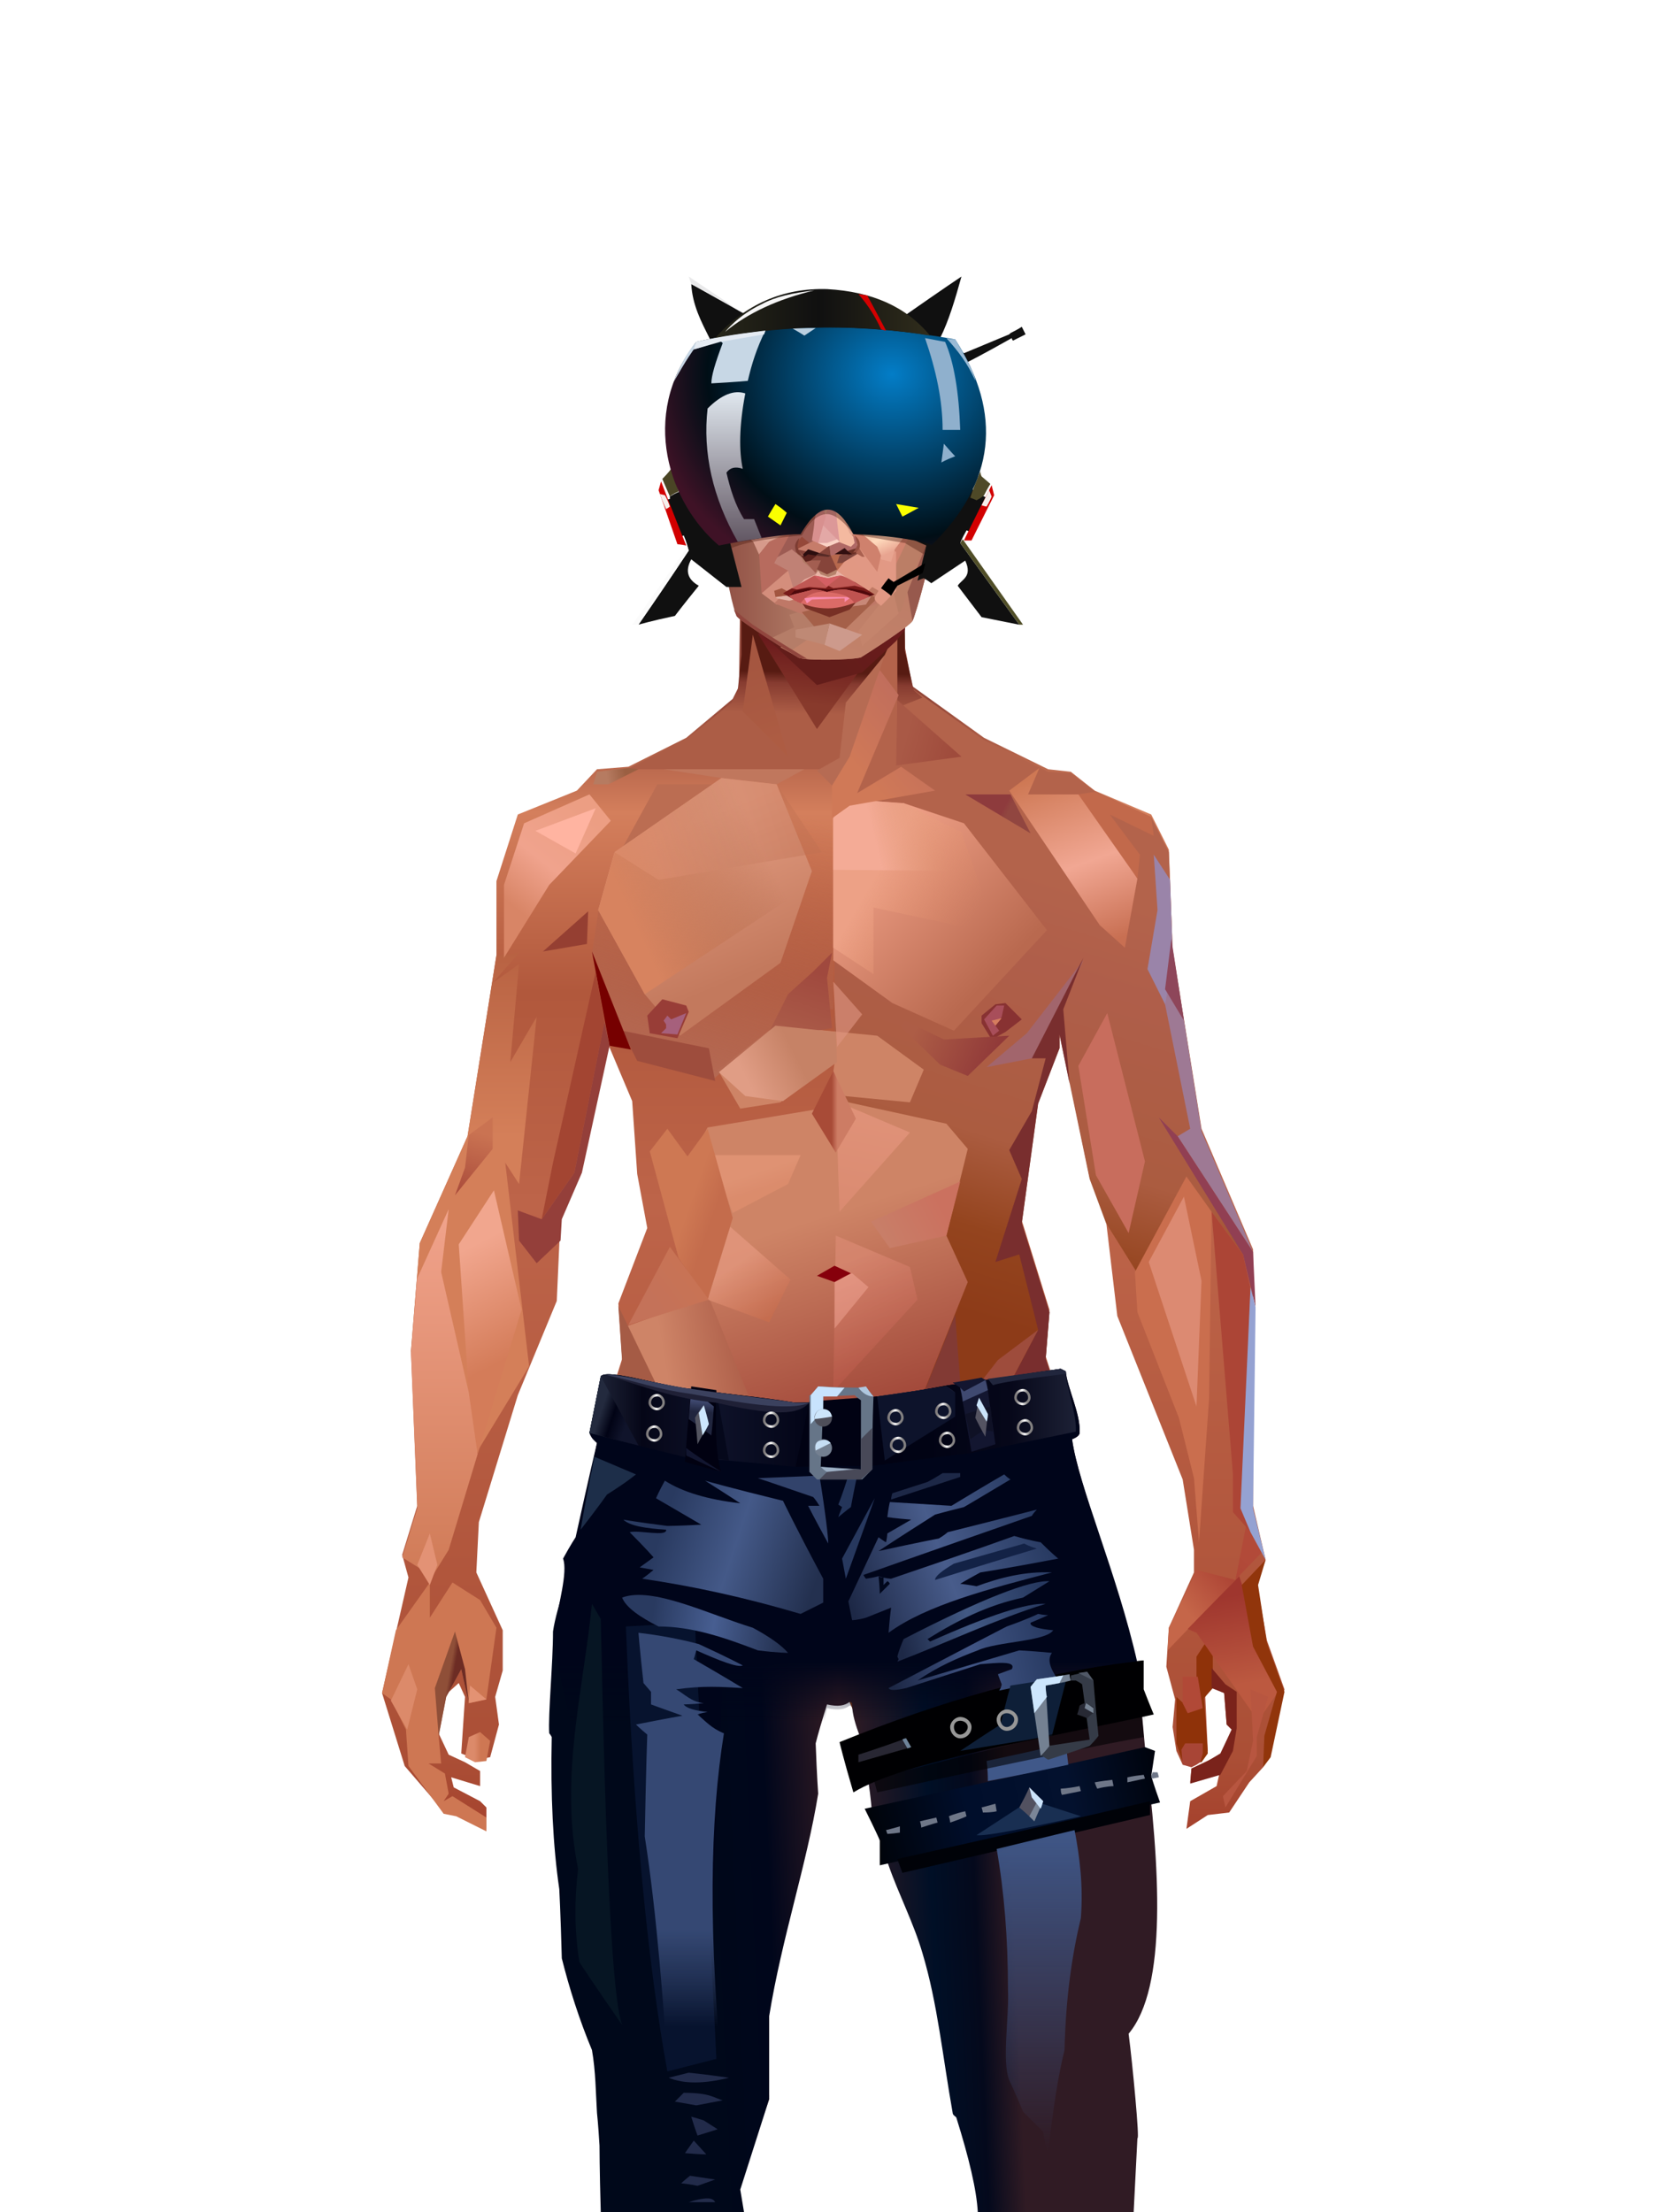 <?xml version="1.0" encoding="UTF-8"?>
<svg xmlns="http://www.w3.org/2000/svg" xmlns:xlink="http://www.w3.org/1999/xlink" width="1320px" height="1760px" viewBox="0 0 1320 1760" version="1.1">
<defs>




</defs>

<defs>
<linearGradient x1="50%" y1="6%" x2="50%" y2="99%" id="id-male-6.6_base_5-0">
<stop stop-color="#914537" offset="0%">
</stop>
<stop stop-color="#d47f5c" offset="8%">
</stop>
<stop stop-color="#b1583c" offset="20%">
</stop>
<stop stop-color="#bd6449" offset="34%">
</stop>
<stop stop-color="#ab4f36" offset="71%">
</stop>
<stop stop-color="#890000" offset="100%">
</stop>
</linearGradient>
<linearGradient x1="50%" y1="-10%" x2="50%" y2="84%" id="id-male-6.6_base_5-1">
<stop stop-color="#b05a3c" offset="0%">
</stop>
<stop stop-color="#d47f59" offset="49%">
</stop>
<stop stop-color="#d47f59" offset="100%">
</stop>
</linearGradient>
<linearGradient x1="57%" y1="50%" x2="47%" y2="56%" id="id-male-6.6_base_5-2">
<stop stop-color="#893810" offset="0%">
</stop>
<stop stop-color="#883c15" offset="100%">
</stop>
</linearGradient>
<linearGradient x1="45%" y1="35%" x2="55%" y2="47%" id="id-male-6.6_base_5-3">
<stop stop-color="#b87263" offset="0%">
</stop>
<stop stop-color="#94451b" offset="100%">
</stop>
</linearGradient>
<linearGradient x1="54%" y1="31%" x2="47%" y2="81%" id="id-male-6.6_base_5-4">
<stop stop-color="#b3634b" offset="0%">
</stop>
<stop stop-color="#af5e4a" offset="20%">
</stop>
<stop stop-color="#ab5c40" offset="60%">
</stop>
<stop stop-color="#94441e" offset="81%">
</stop>
<stop stop-color="#8d3b18" offset="100%">
</stop>
</linearGradient>
<linearGradient x1="43%" y1="38%" x2="54%" y2="44%" id="id-male-6.6_base_5-5">
<stop stop-color="#8f4f38" offset="0%">
</stop>
<stop stop-color="#6d2c24" offset="100%">
</stop>
</linearGradient>
<linearGradient x1="50%" y1="40%" x2="58%" y2="82%" id="id-male-6.6_base_5-6">
<stop stop-color="#ce8466" offset="0%">
</stop>
<stop stop-color="#a34a3b" offset="100%">
</stop>
</linearGradient>
<linearGradient x1="50%" y1="41%" x2="49%" y2="66%" id="id-male-6.6_base_5-7">
<stop stop-color="#571b12" offset="0%">
</stop>
<stop stop-color="#863b30" offset="27%">
</stop>
<stop stop-color="#ac5d46" offset="100%">
</stop>
</linearGradient>
<linearGradient x1="63%" y1="4%" x2="25%" y2="77%" id="id-male-6.6_base_5-8">
<stop stop-color="#ec9e83" offset="0%">
</stop>
<stop stop-color="#f0a38d" offset="55%">
</stop>
<stop stop-color="#d88566" offset="100%">
</stop>
</linearGradient>
<linearGradient x1="50%" y1="23%" x2="41%" y2="77%" id="id-male-6.6_base_5-9">
<stop stop-color="#6b1b1c" offset="0%">
</stop>
<stop stop-color="#883a2c" offset="100%">
</stop>
</linearGradient>
<linearGradient x1="47%" y1="22%" x2="55%" y2="89%" id="id-male-6.6_base_5-10">
<stop stop-color="#a55640" offset="0%">
</stop>
<stop stop-color="#ad5c43" offset="100%">
</stop>
</linearGradient>
<linearGradient x1="86%" y1="87%" x2="11%" y2="66%" id="id-male-6.6_base_5-11">
<stop stop-color="#9f4b3c" offset="0%">
</stop>
<stop stop-color="#a95946" offset="100%">
</stop>
</linearGradient>
<linearGradient x1="71%" y1="11%" x2="50%" y2="100%" id="id-male-6.6_base_5-12">
<stop stop-color="#b1583c" offset="0%" stop-opacity="0">
</stop>
<stop stop-color="#b46953" offset="100%">
</stop>
</linearGradient>
<linearGradient x1="66%" y1="46%" x2="56%" y2="43%" id="id-male-6.6_base_5-13">
<stop stop-color="#914640" offset="0%">
</stop>
<stop stop-color="#8e3b3d" offset="100%">
</stop>
</linearGradient>
<linearGradient x1="100%" y1="41%" x2="50%" y2="63%" id="id-male-6.6_base_5-14">
<stop stop-color="#6a1b1c" offset="0%">
</stop>
<stop stop-color="#631d1a" offset="100%">
</stop>
</linearGradient>
<linearGradient x1="69%" y1="20%" x2="50%" y2="100%" id="id-male-6.6_base_5-15">
<stop stop-color="#a0493e" offset="0%">
</stop>
<stop stop-color="#ab5c49" offset="100%">
</stop>
</linearGradient>
<linearGradient x1="36%" y1="20%" x2="57%" y2="81%" id="id-male-6.6_base_5-16">
<stop stop-color="#e39d82" offset="0%">
</stop>
<stop stop-color="#c3795d" offset="100%">
</stop>
</linearGradient>
<linearGradient x1="26%" y1="83%" x2="92%" y2="50%" id="id-male-6.6_base_5-17">
<stop stop-color="#d7835f" offset="0%">
</stop>
<stop stop-color="#ad6545" offset="100%" stop-opacity="0">
</stop>
</linearGradient>
<linearGradient x1="17%" y1="56%" x2="85%" y2="45%" id="id-male-6.6_base_5-18">
<stop stop-color="#e49478" offset="0%">
</stop>
<stop stop-color="#ca8266" offset="52%">
</stop>
<stop stop-color="#bf6e50" offset="100%">
</stop>
</linearGradient>
<linearGradient x1="17%" y1="24%" x2="70%" y2="81%" id="id-male-6.6_base_5-19">
<stop stop-color="#ed9e85" offset="0%">
</stop>
<stop stop-color="#b9694f" offset="100%">
</stop>
</linearGradient>
<linearGradient x1="26%" y1="42%" x2="80%" y2="75%" id="id-male-6.6_base_5-20">
<stop stop-color="#eda186" offset="0%">
</stop>
<stop stop-color="#d68360" offset="100%" stop-opacity="0">
</stop>
</linearGradient>
<linearGradient x1="29%" y1="56%" x2="77%" y2="50%" id="id-male-6.6_base_5-21">
<stop stop-color="#f4ab96" offset="0%">
</stop>
<stop stop-color="#dd9470" offset="100%" stop-opacity="0">
</stop>
</linearGradient>
<linearGradient x1="74%" y1="24%" x2="34%" y2="74%" id="id-male-6.6_base_5-22">
<stop stop-color="#c16e5c" offset="0%">
</stop>
<stop stop-color="#d07957" offset="100%">
</stop>
</linearGradient>
<linearGradient x1="66%" y1="100%" x2="40%" y2="0%" id="id-male-6.6_base_5-23">
<stop stop-color="#c86f52" offset="0%">
</stop>
<stop stop-color="#f1a793" offset="46%">
</stop>
<stop stop-color="#ce7854" offset="100%">
</stop>
</linearGradient>
<linearGradient x1="28%" y1="76%" x2="73%" y2="20%" id="id-male-6.6_base_5-24">
<stop stop-color="#c56649" offset="0%">
</stop>
<stop stop-color="#ae4636" offset="67%">
</stop>
<stop stop-color="#b24a39" offset="100%">
</stop>
</linearGradient>
<linearGradient x1="52%" y1="13%" x2="59%" y2="75%" id="id-male-6.6_base_5-25">
<stop stop-color="#9f362e" offset="0%">
</stop>
<stop stop-color="#bc5940" offset="100%">
</stop>
</linearGradient>
<linearGradient x1="66%" y1="59%" x2="24%" y2="66%" id="id-male-6.6_base_5-26">
<stop stop-color="#ab5c47" offset="0%">
</stop>
<stop stop-color="#ce8467" offset="100%">
</stop>
</linearGradient>
<linearGradient x1="41%" y1="11%" x2="61%" y2="81%" id="id-male-6.6_base_5-27">
<stop stop-color="#de8c76" offset="0%">
</stop>
<stop stop-color="#bb5a4a" offset="100%">
</stop>
</linearGradient>
<linearGradient x1="19%" y1="58%" x2="66%" y2="43%" id="id-male-6.6_base_5-28">
<stop stop-color="#e09d85" offset="0%">
</stop>
<stop stop-color="#c68266" offset="100%">
</stop>
</linearGradient>
<linearGradient x1="73%" y1="50%" x2="30%" y2="53%" id="id-male-6.6_base_5-29">
<stop stop-color="#9b5f42" offset="0%">
</stop>
<stop stop-color="#b67b61" offset="100%">
</stop>
</linearGradient>
<linearGradient x1="31%" y1="0%" x2="50%" y2="100%" id="id-male-6.6_base_5-30">
<stop stop-color="#eea190" offset="0%">
</stop>
<stop stop-color="#e69987" offset="100%">
</stop>
</linearGradient>
<linearGradient x1="29%" y1="43%" x2="65%" y2="100%" id="id-male-6.6_base_5-31">
<stop stop-color="#e4987e" offset="0%">
</stop>
<stop stop-color="#c76d4e" offset="100%">
</stop>
</linearGradient>
<linearGradient x1="13%" y1="78%" x2="84%" y2="50%" id="id-male-6.6_base_5-32">
<stop stop-color="#c87e68" offset="0%">
</stop>
<stop stop-color="#cb715f" offset="100%">
</stop>
</linearGradient>
<linearGradient x1="50%" y1="0%" x2="36%" y2="100%" id="id-male-6.6_base_5-33">
<stop stop-color="#e6977f" offset="0%">
</stop>
<stop stop-color="#de8d74" offset="100%">
</stop>
</linearGradient>
<linearGradient x1="50%" y1="28%" x2="64%" y2="55%" id="id-male-6.6_base_5-34">
<stop stop-color="#e49777" offset="0%">
</stop>
<stop stop-color="#df8e6e" offset="100%">
</stop>
</linearGradient>
<linearGradient x1="40%" y1="55%" x2="62%" y2="71%" id="id-male-6.6_base_5-35">
<stop stop-color="#ce7853" offset="0%">
</stop>
<stop stop-color="#c46c4c" offset="100%">
</stop>
</linearGradient>
<linearGradient x1="9%" y1="37%" x2="88%" y2="55%" id="id-male-6.6_base_5-36">
<stop stop-color="#ad5d46" offset="0%">
</stop>
<stop stop-color="#913a39" offset="100%">
</stop>
</linearGradient>
<linearGradient x1="62%" y1="19%" x2="50%" y2="100%" id="id-male-6.6_base_5-37">
<stop stop-color="#ca7352" offset="0%">
</stop>
<stop stop-color="#ab4d3c" offset="100%">
</stop>
</linearGradient>
<linearGradient x1="45%" y1="18%" x2="51%" y2="67%" id="id-male-6.6_base_5-38">
<stop stop-color="#f1a68e" offset="0%">
</stop>
<stop stop-color="#d47c59" offset="100%">
</stop>
</linearGradient>
<linearGradient x1="50%" y1="0%" x2="50%" y2="100%" id="id-male-6.6_base_5-39">
<stop stop-color="#f1a38c" offset="0%">
</stop>
<stop stop-color="#d07b57" offset="100%">
</stop>
</linearGradient>
<linearGradient x1="45%" y1="50%" x2="58%" y2="50%" id="id-male-6.6_base_5-40">
<stop stop-color="#a84b37" offset="0%">
</stop>
<stop stop-color="#cd7c64" offset="100%">
</stop>
</linearGradient>
<linearGradient x1="33%" y1="74%" x2="77%" y2="42%" id="id-male-6.6_base_5-41">
<stop stop-color="#c47259" offset="0%">
</stop>
<stop stop-color="#c87355" offset="100%">
</stop>
</linearGradient>
<linearGradient x1="63%" y1="59%" x2="38%" y2="59%" id="id-male-6.6_base_5-42">
<stop stop-color="#ce7753" offset="0%">
</stop>
<stop stop-color="#dc8a6a" offset="100%">
</stop>
</linearGradient>
<linearGradient x1="50%" y1="0%" x2="50%" y2="100%" id="id-male-6.6_base_5-43">
<stop stop-color="#cc8672" offset="0%">
</stop>
<stop stop-color="#a24638" offset="100%">
</stop>
</linearGradient>
<linearGradient x1="47%" y1="47%" x2="53%" y2="50%" id="id-male-6.6_base_5-44">
<stop stop-color="#ca9b87" offset="0%">
</stop>
<stop stop-color="#a04c40" offset="100%">
</stop>
</linearGradient>
<linearGradient x1="50%" y1="0%" x2="50%" y2="100%" id="id-male-6.6_base_5-45">
<stop stop-color="#ab5b4f" offset="0%">
</stop>
<stop stop-color="#ab5a53" offset="100%">
</stop>
</linearGradient>
<linearGradient x1="50%" y1="11%" x2="50%" y2="100%" id="id-male-6.6_base_5-46">
<stop stop-color="#b98472" offset="0%">
</stop>
<stop stop-color="#cd8870" offset="100%">
</stop>
</linearGradient>
<linearGradient x1="0%" y1="55%" x2="100%" y2="55%" id="id-male-6.6_base_5-47">
<stop stop-color="#b6746e" offset="0%">
</stop>
<stop stop-color="#9e4248" offset="100%">
</stop>
</linearGradient>
<linearGradient x1="50%" y1="37%" x2="50%" y2="100%" id="id-male-6.6_base_5-48">
<stop stop-color="#c1846e" offset="0%">
</stop>
<stop stop-color="#a32e2c" offset="100%">
</stop>
</linearGradient>
<linearGradient x1="49%" y1="41%" x2="51%" y2="77%" id="id-male-6.6_base_5-49">
<stop stop-color="#9f5844" offset="0%">
</stop>
<stop stop-color="#872f14" offset="59%">
</stop>
<stop stop-color="#a44b3b" offset="100%">
</stop>
</linearGradient>
<linearGradient x1="33%" y1="47%" x2="59%" y2="56%" id="id-male-6.6_base_5-50">
<stop stop-color="#a55b45" offset="0%">
</stop>
<stop stop-color="#763517" offset="100%">
</stop>
</linearGradient>
</defs>
<g transform="translate(304,473)" id="id-male-6.6_base_5-51">
<polygon points="174 662 139 824 137 906 146 1082 171 1154 176 1211 174 1230 175 1284 287 1284 284 1265 308 1195 306 1124 345 952 343 912 353 879 362 881 371 877 383 904 391 970 434 1079 457 1202 475 1252 475 1284 596 1284 600 1225 591 1146 609 1103 612 997 596 842 545 671 539 640 528 606 531 569 509 498 522 403 539 360 539 348 563 464 576 498 585 574 637 704 646 760 646 778 626 822 624 853 631 879 629 901 632 920 637 931 647 931 657 920 655 877 659 867 670 874 672 899 676 903 667 923 644 934 643 945 666 939 664 948 643 960 640 982 657 971 674 969 690 945 701 933 704 926 707 923 713 892 718 871 704 832 696 786 703 768 693 725 693 521 652 425 629 282 626 203 612 175 567 156 548 141 530 139 479 114 422 73 416 42 415 1 285 0 284 73 279 83 242 114 196 137 171 139 155 156 108 175 91 228 91 287 68 431 30 516 23 602 28 725 16 764 21 782 0 874 18 932 49 968 59 970 83 982 83 965 78 960 57 949 55 941 78 948 78 936 66 929 53 923 45 906 51 875 61 866 66 877 63 922 75 927 86 925 93 899 90 877 96 856 96 824 75 778 77 738 108 637 139 562 142 495 159 458 180 358 199 403 203 461 211 504 188 564 191 608" fill="url(#id-male-6.6_base_5-0)" id="id-male-6.6_base_5-52">
</polygon>
<polygon points="91 287 68 431 30 516 23 602 72 688 117 614 98 452 109 469 123 336 102 372 109 294 88 309 109 285" fill="url(#id-male-6.6_base_5-1)" id="id-male-6.6_base_5-52">
</polygon>
<polygon points="383 906 391 972 434 1081 457 1204 475 1254 475 1287 596 1287 600 1226 591 1148 609 1105 612 999 602 904 584 908 584 846 535 683 456 705 382 878" fill="url(#id-male-6.6_base_5-2)" id="id-male-6.6_base_5-52">
</polygon>
<polygon points="137 907 146 1083 171 1156 176 1212 174 1232 175 1286 175 1287 287 1287 284 1266 308 1197 306 1126 345 954 343 923 293 814 263 724 247 711" fill="url(#id-male-6.6_base_5-3)" id="id-male-6.6_base_5-52">
</polygon>
<polygon points="545 673 539 641 528 608 531 571 509 500 522 405 539 361 539 350 563 465 576 500 601 540 660 491 688 529 652 427 629 283 626 205 612 177 568 157 548 142 530 141 479 116 422 75 416 44 415 3 360 3 360 715 462 724" fill="url(#id-male-6.6_base_5-4)" id="id-male-6.6_base_5-52">
</polygon>
<polygon points="83 984 59 972 49 970 21 932 19 903 7 879 0 874 11 824 38 786 38 814 56 786 78 800 91 822 83 879 69 882 63 855 51 877 45 908 47 930 37 930 50 938 53 954 49 960 56 956 83 973" fill="#ce7753" id="id-male-6.6_base_5-57">
</polygon>
<polygon points="66 855 69 882 63 855 51 877 45 908 42 870 58 825" fill="url(#id-male-6.6_base_5-5)" id="id-male-6.6_base_5-57">
</polygon>
<polygon points="83 879 69 882 70 868" fill="#e39273" id="id-male-6.6_base_5-57">
</polygon>
<polygon points="481 376 513 349 558 291 522 368" fill="#a2656c" id="id-male-6.6_base_5-60">
</polygon>
<polygon points="313 697 260 560 246 448 259 424 355 408 361 366 317 404 285 409 267 378 313 343 394 351 431 378 420 404 368 399 371 404 449 421 466 441 449 510 466 547 406 697 358 717" fill="url(#id-male-6.6_base_5-6)" id="id-male-6.6_base_5-61">
</polygon>
<polygon points="410 90 430 82 423 76 416 45 416 7 286 9 286 48 283 76 278 86 244 114 195 139 366 139 390 70 410 26" fill="url(#id-male-6.6_base_5-7)" id="id-male-6.6_base_5-62">
</polygon>
<polygon points="182 180 133 231 97 289 97 231 113 182 165 159" fill="url(#id-male-6.6_base_5-8)" id="id-male-6.6_base_5-63">
</polygon>
<polygon points="346 107 384 55 409 31 414 23 299 31" fill="url(#id-male-6.6_base_5-9)" id="id-male-6.6_base_5-64">
</polygon>
<polygon points="287 93 295 32 323 129" fill="url(#id-male-6.6_base_5-10)" id="id-male-6.6_base_5-65">
</polygon>
<polygon points="336 139 314 151 270 146 224 139" fill="#c0775d" id="id-male-6.6_base_5-66">
</polygon>
<polygon points="410 84 409 136 461 129" fill="url(#id-male-6.6_base_5-11)" id="id-male-6.6_base_5-67">
</polygon>
<polygon points="173 246 167 286 191 351 263 386 328 330 359 330 359 152 348 139 336 139 309 152" fill="url(#id-male-6.6_base_5-12)" id="id-male-6.6_base_5-68">
</polygon>
<polygon points="464 159 516 190 500 159" fill="url(#id-male-6.6_base_5-13)" id="id-male-6.6_base_5-69">
</polygon>
<polygon points="302 31 346 72 382 62 409 37 416 28 416 13" fill="url(#id-male-6.6_base_5-14)" id="id-male-6.6_base_5-70">
</polygon>
<polygon points="263 151 191 202 219 151" fill="#bb6d52" id="id-male-6.6_base_5-71">
</polygon>
<polygon points="154 206 170 170 122 188" fill="#ffb4a1" id="id-male-6.6_base_5-72">
</polygon>
<polygon points="358 285 344 299 323 318 305 354 358 345 354 305" fill="url(#id-male-6.6_base_5-15)" id="id-male-6.6_base_5-73">
</polygon>
<polygon points="260 361 265 387 203 371 191 347" fill="#9e4d3d" id="id-male-6.6_base_5-74">
</polygon>
<polygon points="198 362 181 359 167 284" fill="#760000" id="id-male-6.6_base_5-75">
</polygon>
<polygon points="477 341 477 335 488 326 496 325 509 338 496 348 485 354" fill="#883232" id="id-male-6.6_base_5-76">
</polygon>
<polygon points="314 151 342 220 317 293 237 351 209 318 172 251 185 205 270 146" fill="url(#id-male-6.6_base_5-16)" id="id-male-6.6_base_5-77">
</polygon>
<polygon points="314 151 330 238 209 318 172 251 185 205 270 146" fill="url(#id-male-6.6_base_5-17)" id="id-male-6.6_base_5-77">
</polygon>
<polygon points="314 151 350 205 220 227 185 205 270 146" fill="url(#id-male-6.6_base_5-18)" opacity="0.369" id="id-male-6.6_base_5-77">
</polygon>
<polygon points="211 335 223 322 242 327 244 332 235 353 213 349" fill="#983d37" id="id-male-6.6_base_5-80">
</polygon>
<polygon points="224 339 226 342 226 345 222 349 235 350 242 333 230 338 227 335" fill="#a6607c" id="id-male-6.6_base_5-81">
</polygon>
<polygon points="488 343 491 347 486 351 479 338 489 327 495 327 493 336" fill="#a84e5a" id="id-male-6.6_base_5-82">
</polygon>
<polygon points="485 339 488 343 493 337" fill="#d57d5e" id="id-male-6.6_base_5-83">
</polygon>
<polygon points="359 162 359 291 406 325 455 347 529 267 463 182 415 166" fill="url(#id-male-6.6_base_5-19)" id="id-male-6.6_base_5-84">
</polygon>
<polygon points="359 178 359 281 391 302 391 249 489 270 461 189 415 166" fill="url(#id-male-6.6_base_5-20)" id="id-male-6.6_base_5-84">
</polygon>
<polygon points="359 178 359 219 472 220 461 189 415 166 371 163" fill="url(#id-male-6.6_base_5-21)" id="id-male-6.6_base_5-84">
</polygon>
<polygon points="358 178 372 168 440 156 413 137 378 158 411 80 396 60 358 146" fill="url(#id-male-6.6_base_5-22)" id="id-male-6.6_base_5-87">
</polygon>
<polygon points="346 140 358 152 372 129 400 48 369 86 364 130" fill="#b66b53" id="id-male-6.6_base_5-88">
</polygon>
<polygon points="591 281 601 226 559 159 514 159 523 138 499 156 571 263" fill="url(#id-male-6.6_base_5-23)" id="id-male-6.6_base_5-89">
</polygon>
<polygon points="609 298 626 332 629 285 627 227 614 207 617 251" fill="#9a84a9" id="id-male-6.6_base_5-90">
</polygon>
<polygon points="554 159 567 157 612 177 614 192 579 175 603 207 601 226" fill="#c2694b" id="id-male-6.6_base_5-91">
</polygon>
<polygon points="625 840 700 762 688 738 679 784 648 776 626 822" fill="url(#id-male-6.6_base_5-24)" id="id-male-6.6_base_5-92">
</polygon>
<polygon points="648 862 648 845 661 825 661 870 654 878 657 922 652 929 637 929 632 914 632 893 632 877 644 888" fill="#8f3209" id="id-male-6.6_base_5-93">
</polygon>
<polygon points="554 375 577 333 607 451 594 508 568 462" fill="#c86d5d" id="id-male-6.6_base_5-94">
</polygon>
<polygon points="641 823 648 826 697 896 713 873 682 781" fill="url(#id-male-6.6_base_5-25)" id="id-male-6.6_base_5-92">
</polygon>
<polygon points="623 326 643 425 633 431 693 523 652 427 636 326 625 315" fill="#9e7994" id="id-male-6.6_base_5-96">
</polygon>
<polygon points="628 274 638 339 623 314" fill="#8e465a" id="id-male-6.6_base_5-97">
</polygon>
<polygon points="693 523 695 567 685 525 618 416 633 431" fill="#913f53" id="id-male-6.6_base_5-98">
</polygon>
<polygon points="640 463 599 539 601 571 634 655 646 703 650 754 658 640 660 491" fill="#ca6e4e" id="id-male-6.6_base_5-99">
</polygon>
<polygon points="610 531 648 646 652 546 638 479" fill="#dc8a72" id="id-male-6.6_base_5-99">
</polygon>
<polygon points="693 748 677 730 677 700 660 491 685 525 691 552 684 727" fill="#ac4536" id="id-male-6.6_base_5-101">
</polygon>
<polygon points="691 746 703 768 693 727 695 567 691 551 683 727" fill="#95a2d2" id="id-male-6.6_base_5-102">
</polygon>
<polygon points="260 559 310 683 355 716 263 713 238 685 195 582" fill="url(#id-male-6.6_base_5-26)" id="id-male-6.6_base_5-103">
</polygon>
<polygon points="637 931 636 919 639 914 653 914 653 922 651 929 648 931 644 933" fill="#a84536" id="id-male-6.6_base_5-104">
</polygon>
<polygon points="637 861 637 882 641 890 653 886 649 861" fill="#b14937" id="id-male-6.6_base_5-105">
</polygon>
<polygon points="691 871 693 912 688 936 669 956 671 965 696 924 696 909 705 877" fill="#b85640" id="id-male-6.6_base_5-106">
</polygon>
<polygon points="703 768 684 788 693 837 712 873 702 908 701 933 707 925 718 873 704 834 697 788" fill="#91350b" id="id-male-6.6_base_5-107">
</polygon>
<polygon points="667 939 643 946 644 934 657 928 667 922 676 903 672 899 670 874 660 870 660 854 671 867 680 873 680 902 677 920" fill="#7a231b" id="id-male-6.6_base_5-108">
</polygon>
<polygon points="361 510 359 634 426 561 420 535" fill="url(#id-male-6.6_base_5-27)" opacity="0.626" id="id-male-6.6_base_5-109">
</polygon>
<polygon points="319 403 289 399 268 380 313 343 361 348 362 372" fill="url(#id-male-6.6_base_5-28)" id="id-male-6.6_base_5-110">
</polygon>
<polygon points="171 141 168 151 180 151 204 139 196 138" fill="url(#id-male-6.6_base_5-29)" id="id-male-6.6_base_5-111">
</polygon>
<polygon points="359 308 362 360 382 334" fill="#dd9481" opacity="0.625" id="id-male-6.6_base_5-112">
</polygon>
<polygon points="360 546 360 584 387 551 374 540" fill="url(#id-male-6.6_base_5-30)" opacity="0.626" id="id-male-6.6_base_5-113">
</polygon>
<polygon points="346 542 360 547 373 540 360 534" fill="#86000c" id="id-male-6.6_base_5-114">
</polygon>
<polygon points="325 545 277 503 259 561 308 579" fill="url(#id-male-6.6_base_5-31)" opacity="0.758" id="id-male-6.6_base_5-115">
</polygon>
<polygon points="389 499 460 467 449 510 404 520" fill="url(#id-male-6.6_base_5-32)" id="id-male-6.6_base_5-116">
</polygon>
<polygon points="364 491 361 403 420 428" fill="url(#id-male-6.6_base_5-33)" opacity="0.758" id="id-male-6.6_base_5-117">
</polygon>
<polygon points="262 446 333 446 323 469 279 492" fill="url(#id-male-6.6_base_5-34)" opacity="0.758" id="id-male-6.6_base_5-118">
</polygon>
<polygon points="259 425 279 496 259 561 236 528 213 443 227 425 243 447" fill="url(#id-male-6.6_base_5-35)" id="id-male-6.6_base_5-119">
</polygon>
<polygon points="412 343 444 374 466 383 499 351 447 354 416 339" fill="url(#id-male-6.6_base_5-36)" id="id-male-6.6_base_5-120">
</polygon>
<polygon points="164 252 163 278 128 284" fill="#953f32" id="id-male-6.6_base_5-121">
</polygon>
<polygon points="58 478 88 441 88 416 69 430 66 456" fill="url(#id-male-6.6_base_5-37)" id="id-male-6.6_base_5-122">
</polygon>
<polygon points="76 684 69 634 61 517 89 474 111 569" fill="url(#id-male-6.6_base_5-38)" id="id-male-6.6_base_5-123">
</polygon>
<polygon points="53 489 47 539 69 635 76 684 53 760 40 781 16 766 28 727 23 604 28 544" fill="url(#id-male-6.6_base_5-39)" id="id-male-6.6_base_5-124">
</polygon>
<polygon points="136 452 127 497 153 460 177 340 170 300" fill="#a34532" id="id-male-6.6_base_5-125">
</polygon>
<polygon points="181 359 159 460 143 497 142 514 123 532 109 514 108 490 127 497 153 460 177 340" fill="#943f3a" id="id-male-6.6_base_5-125">
</polygon>
<polygon points="38 747 28 772 38 788 44 772" fill="#e39275" id="id-male-6.6_base_5-127">
</polygon>
<polygon points="359 379 342 413 361 444 377 417" fill="url(#id-male-6.6_base_5-40)" id="id-male-6.6_base_5-128">
</polygon>
<polygon points="196 581 260 561 229 519" fill="url(#id-male-6.6_base_5-41)" id="id-male-6.6_base_5-129">
</polygon>
<polygon points="74 929 66 925 69 909 78 905 86 912 83 928" fill="url(#id-male-6.6_base_5-42)" id="id-male-6.6_base_5-130">
</polygon>
<polygon points="20 903 7 880 21 851 28 871" fill="#dc8a6a" id="id-male-6.6_base_5-131">
</polygon>
<polygon points="218 1123 203 1040 191 913 171 1090 182 1169 230 1208 261 1237 270 1213 234 1175 212 1157 272 1191 281 1169" fill="url(#id-male-6.6_base_5-43)" opacity="0.808" id="id-male-6.6_base_5-132">
</polygon>
<polygon points="182 1207 181 1155 213 1106 236 1166 230 1210" fill="#b15d4d" id="id-male-6.6_base_5-133">
</polygon>
<polygon points="187 902 211 1137 227 1161 275 1187 299 1137 272 1009 299 918 269 791 211 836" fill="url(#id-male-6.6_base_5-44)" id="id-male-6.6_base_5-134">
</polygon>
<polygon points="288 1079 311 1040 311 942 295 903 264 1019 275 1188 301 1137" fill="url(#id-male-6.6_base_5-45)" id="id-male-6.6_base_5-135">
</polygon>
<polygon points="584 908 604 1008 608 1106 614 998 599 887" fill="#948ab4" id="id-male-6.6_base_5-136">
</polygon>
<polygon points="430 886 488 1140 535 1115 561 925 566 886 536 816 500 786" fill="url(#id-male-6.6_base_5-46)" opacity="0.792" id="id-male-6.6_base_5-137">
</polygon>
<polygon points="581 921 588 1011 584 1112 576 1162 544 1046 566 886" fill="url(#id-male-6.6_base_5-47)" id="id-male-6.6_base_5-138">
</polygon>
<polygon points="561 1247 518 1200 472 1112 494 931 505 931 594 1188 579 1244" fill="url(#id-male-6.6_base_5-48)" id="id-male-6.6_base_5-139">
</polygon>
<polygon points="531 1221 539 1263 536 1269 516 1287 509 1287 500 1263 513 1199 488 1226 462 1170 472 1101 427 1010 398 877 469 771 518 739 536 818 500 787 433 890 477 1078 534 1212" fill="url(#id-male-6.6_base_5-49)" id="id-male-6.6_base_5-140">
</polygon>
<polygon points="321 1058 284 852 258 721 266 733 371 879 362 883 354 881 343 914 345 954" fill="#99513d" id="id-male-6.6_base_5-141">
</polygon>
<polygon points="429 1068 424 875 536 705 454 704 380 865 384 906 391 972" fill="#9b4949" opacity="0.394" id="id-male-6.6_base_5-142">
</polygon>
<polygon points="175 1262 194 1287 206 1287 225 1226 213 1249 175 1221 174 1232" fill="#792e06" id="id-male-6.6_base_5-143">
</polygon>
<polygon points="528 1227 554 1234 569 1169 549 1168" fill="#b9645b" id="id-male-6.6_base_5-144">
</polygon>
<polygon points="546 678 545 672 539 641 528 608 531 571 509 500 522 405 539 361 539 350 547 389 542 330 558 289 517 369 528 369 517 411 499 442 509 465 488 531 507 525 522 585 449 724" fill="#792e2e" id="id-male-6.6_base_5-52">
</polygon>
<polygon points="402 722 490 609 522 585 449 723" fill="#9e4c3c" id="id-male-6.6_base_5-146">
</polygon>
<polygon points="174 664 139 826 137 907 139 937 238 690 352 886 354 881 362 883 371 879 383 906 471 773 548 712 596 844 545 673 539 641 478 697 449 723 278 705 232 657 188 566 191 610" fill="url(#id-male-6.6_base_5-50)" id="id-male-6.6_base_5-52">
</polygon>
<polygon points="139 836 225 709 167 697 139 826" fill="#8f361d" id="id-male-6.6_base_5-148">
</polygon>
<polygon points="518 734 596 843 547 678" fill="#711c13" id="id-male-6.6_base_5-149">
</polygon>
<polygon points="415 778 447 726 314 744 329 762" fill="#af5544" opacity="0.52" id="id-male-6.6_base_5-52">
</polygon>
<polygon points="411 685 463 666 456 573" fill="#823a34" id="id-male-6.6_base_5-151">
</polygon>
</g>
<defs>
<linearGradient x1="53%" y1="5%" x2="47%" y2="91%" id="id-male-6.8_face_5-0">
<stop stop-color="#f6a693" offset="0%">
</stop>
<stop stop-color="#eb8e76" offset="82%">
</stop>
<stop stop-color="#f3b197" offset="100%">
</stop>
</linearGradient>
<linearGradient x1="62%" y1="61%" x2="50%" y2="36%" id="id-male-6.8_face_5-1">
<stop stop-color="#cc4e3e" offset="0%">
</stop>
<stop stop-color="#a33c30" offset="100%">
</stop>
</linearGradient>
<linearGradient x1="50%" y1="13%" x2="57%" y2="81%" id="id-male-6.8_face_5-2">
<stop stop-color="#ce6f5a" offset="0%">
</stop>
<stop stop-color="#cc4e3e" offset="52%">
</stop>
<stop stop-color="#ffa791" offset="100%">
</stop>
</linearGradient>
<linearGradient x1="50%" y1="0%" x2="54%" y2="88%" id="id-male-6.8_face_5-3">
<stop stop-color="#b36e6c" offset="0%">
</stop>
<stop stop-color="#bb6e6f" offset="100%">
</stop>
</linearGradient>
<linearGradient x1="36%" y1="75%" x2="36%" y2="18%" id="id-male-6.8_face_5-4">
<stop stop-color="#85433d" offset="0%">
</stop>
<stop stop-color="#590f13" offset="100%">
</stop>
</linearGradient>
<linearGradient x1="48%" y1="84%" x2="4%" y2="84%" id="id-male-6.8_face_5-5">
<stop stop-color="#b6826b" offset="0%">
</stop>
<stop stop-color="#8f4e43" offset="100%">
</stop>
</linearGradient>
<linearGradient x1="23%" y1="68%" x2="57%" y2="19%" id="id-male-6.8_face_5-6">
<stop stop-color="#cb927f" offset="0%">
</stop>
<stop stop-color="#e6b7a1" offset="100%">
</stop>
</linearGradient>
<linearGradient x1="59%" y1="57%" x2="48%" y2="96%" id="id-male-6.8_face_5-7">
<stop stop-color="#bb7a65" offset="0%">
</stop>
<stop stop-color="#c2826a" offset="100%">
</stop>
</linearGradient>
<linearGradient x1="14%" y1="53%" x2="88%" y2="46%" id="id-male-6.8_face_5-8">
<stop stop-color="#c9897b" offset="0%">
</stop>
<stop stop-color="#c38874" offset="25%">
</stop>
<stop stop-color="#cc9781" offset="66%">
</stop>
<stop stop-color="#d6a18a" offset="100%">
</stop>
</linearGradient>
<linearGradient x1="100%" y1="24%" x2="44%" y2="69%" id="id-male-6.8_face_5-9">
<stop stop-color="#e29985" offset="0%">
</stop>
<stop stop-color="#e19883" offset="100%">
</stop>
</linearGradient>
<linearGradient x1="24%" y1="33%" x2="50%" y2="82%" id="id-male-6.8_face_5-10">
<stop stop-color="#e6ae91" offset="0%">
</stop>
<stop stop-color="#ffdabd" offset="49%">
</stop>
<stop stop-color="#e8a490" offset="100%">
</stop>
</linearGradient>
<linearGradient x1="90%" y1="75%" x2="18%" y2="60%" id="id-male-6.8_face_5-11">
<stop stop-color="#bc8770" offset="0%">
</stop>
<stop stop-color="#874f3d" offset="100%">
</stop>
</linearGradient>
<linearGradient x1="0%" y1="50%" x2="33%" y2="53%" id="id-male-6.8_face_5-12">
<stop stop-color="#764b36" offset="0%">
</stop>
<stop stop-color="#ae795f" offset="100%">
</stop>
</linearGradient>
<linearGradient x1="60%" y1="88%" x2="92%" y2="78%" id="id-male-6.8_face_5-13">
<stop stop-color="#dfa491" offset="0%">
</stop>
<stop stop-color="#f8baa3" offset="100%">
</stop>
</linearGradient>
</defs>
<g transform="translate(548,259)" id="id-male-6.8_face_5-14">
<g id="id-male-6.8_face_5-15">
<g transform="translate(0,121)" id="id-male-6.8_face_5-16">
<polygon points="199 13 214 3 222 9 221 25 214 38 214 43 210 54 208 65 197 70 190 64" fill="url(#id-male-6.8_face_5-0)" id="id-male-6.8_face_5-17">
</polygon>
<polygon points="197 24 209 14 216 9 219 10 220 22 214 37 195 43" fill="url(#id-male-6.8_face_5-1)" id="id-male-6.8_face_5-18">
</polygon>
<polygon points="203 38 208 34 199 25 203 22 209 23 207 18 212 16 214 38 214 43 213 48 207 51 201 46" fill="url(#id-male-6.8_face_5-2)" id="id-male-6.8_face_5-17">
</polygon>
<polygon points="212 5 214 3 222 9 222 10 219 10 216 9" fill="#fdd3b7" id="id-male-6.8_face_5-17">
</polygon>
<polygon points="208 65 197 70 190 64 194 42 199 50 193 62 199 67" fill="#a13c31" id="id-male-6.8_face_5-17">
</polygon>
<polygon points="203 62 202 54 211 50" fill="#f3b197" id="id-male-6.8_face_5-22">
</polygon>
<polygon points="196 50 202 51 203 42 196 46" fill="#eb8e76" id="id-male-6.8_face_5-23">
</polygon>
<polygon points="194 45 199 47 202 45 202 32 197 31" fill="#a13c31" id="id-male-6.8_face_5-24">
</polygon>
<path d="M 30 70 C 24 70 20 69 19 68 C 17 66 12 52 8 46 C 4 39 2 38 1 33 C 0 30 0 21 1 6 L 8 0 L 23 9 L 30 70 Z" fill="url(#id-male-6.8_face_5-3)" id="id-male-6.8_face_5-25">
</path>
<polygon points="8 6 2 6 7 3 10 2 23 9 19 14" fill="#efaab6" id="id-male-6.8_face_5-25">
</polygon>
<path d="M 26 68 C 23 69 20 69 19 68 C 17 66 12 52 8 46 C 7 44 6 43 6 42 C 9 45 10 47 12 48 C 13 50 14 52 16 56 L 26 68 Z" fill="#995356" id="id-male-6.8_face_5-25">
</path>
<polygon points="26 68 29 65 27 53 20 61" fill="#7b3e35" id="id-male-6.8_face_5-25">
</polygon>
<path d="M 23 19 C 12 12 6 9 5 9 C 3 10 2 18 2 33 L 17 53 L 26 52 L 23 19 Z" fill="url(#id-male-6.8_face_5-4)" id="id-male-6.8_face_5-29">
</path>
<polygon points="12 17 19 19 18 26 15 28 22 38 21 49 12 44" fill="#773a2e" id="id-male-6.8_face_5-30">
</polygon>
<path d="M 27 53 C 16 50 10 47 8 42 C 6 38 8 30 12 17 L 15 23 C 15 36 14 42 15 43 C 15 45 18 46 25 48 L 27 53 Z" fill="#ce7b8b" id="id-male-6.8_face_5-31">
</path>
<polygon points="11 31 19 26 19 18 14 20 12 18" fill="#c07080" id="id-male-6.8_face_5-32">
</polygon>
<polygon points="20 46 17 42 22 37 25 48" fill="#6a3032" id="id-male-6.8_face_5-33">
</polygon>
</g>
<g transform="translate(18,0)" id="id-male-6.8_face_5-34">
<path d="M 20 231 C 18 227 11 201 5 153 C 3 140 2 128 1 117 C -1 91 4 63 8 49 C 9 46 16 35 16 34 C 30 20 56 0 94 0 C 157 0 178 45 181 51 C 183 57 183 111 181 144 C 178 177 162 232 160 235 C 158 239 124 261 119 264 C 113 266 74 267 69 264 C 64 261 22 235 20 231 Z" fill="url(#id-male-6.8_face_5-5)" id="id-male-6.8_face_5-35">
</path>
<polygon points="73 112 82 117 159 110 163 117 160 129 170 143 176 147 176 93 157 34 129 14 67 25 49 80" fill="url(#id-male-6.8_face_5-6)" id="id-male-6.8_face_5-36">
</polygon>
<polygon points="161 62 154 71 156 103 169 107 175 101 174 71" fill="#d69e7c" id="id-male-6.8_face_5-37">
</polygon>
<path d="M 88 1 C 90 0 92 0 94 0 C 157 0 178 45 181 51 C 183 57 183 111 181 144 C 178 177 162 232 160 235 C 158 239 124 261 119 264 C 113 266 74 267 69 264 C 68 263 62 260 55 256 L 88 235 L 130 216 L 172 163 L 174 118 L 172 94 L 160 106 L 169 85 L 169 76 L 147 55 L 134 23 L 93 25 L 52 65 L 58 96 L 27 113 L 21 131 L 15 125 L 9 131 L 17 98 L 27 106 L 21 88 L 21 58 L 88 1 Z" fill="url(#id-male-6.8_face_5-7)" id="id-male-6.8_face_5-35">
</path>
<polygon points="89 29 62 55 21 58 63 22" fill="#cd8681" id="id-male-6.8_face_5-35">
</polygon>
<path d="M 182 73 C 183 94 183 123 181 144 C 178 177 162 232 160 235 L 156 212 L 178 157 L 181 128 L 174 142 L 182 73 Z" fill="#97594d" id="id-male-6.8_face_5-35">
</path>
<polygon points="47 249 66 240 62 230 73 227 88 242 63 259" fill="#b57d68" id="id-male-6.8_face_5-41">
</polygon>
<path d="M 20 231 C 20 230 19 229 18 226 C 24 231 29 235 33 238 C 42 244 56 253 76 265 C 73 265 70 265 69 264 C 64 261 22 235 20 231 Z" fill="#91463e" id="id-male-6.8_face_5-35">
</path>
<path d="M 1 117 C -1 91 4 63 8 49 C 9 46 16 35 16 34 C 22 28 30 21 41 15 L 11 57 L 14 96 L 1 117 Z" fill="#af7e8d" id="id-male-6.8_face_5-35">
</path>
<path d="M 5 153 C 3 140 2 128 1 117 C 0 108 1 98 1 89 L 8 127 L 5 153 Z" fill="#793d31" id="id-male-6.8_face_5-35">
</path>
<polygon points="37 103 56 94 77 112 67 117" fill="#bc7c6e" id="id-male-6.8_face_5-45">
</polygon>
<path d="M 62 53 C 78 52 89 52 97 53 C 105 54 116 56 131 61 L 121 101 L 93 85 L 69 102 L 57 96 L 51 66 L 62 53 Z" fill="url(#id-male-6.8_face_5-8)" id="id-male-6.8_face_5-46">
</path>
<polygon points="108 55 115 47 137 44 144 55 126 62" fill="#f2c7b2" id="id-male-6.8_face_5-47">
</polygon>
<polygon points="21 172 33 171 11 143 9 158" fill="#81453f" id="id-male-6.8_face_5-48">
</polygon>
<polygon points="143 203 142 188 148 173 172 138" fill="#d0826e" id="id-male-6.8_face_5-49">
</polygon>
<polygon points="147 229 151 227 174 158 175 115 170 142 141 202 141 217" fill="#bb7e66" id="id-male-6.8_face_5-50">
</polygon>
<polygon points="117 243 120 255 149 229 144 209" fill="#c4846c" id="id-male-6.8_face_5-51">
</polygon>
</g>
</g>
<polygon points="115 123 97 120 73 163 66 188 109 172" fill="#9d5b53" id="id-male-6.8_face_5-52">
</polygon>
<polygon points="118 195 153 223 165 211 165 180 158 177 122 178" fill="url(#id-male-6.8_face_5-9)" id="id-male-6.8_face_5-53">
</polygon>
<polygon points="31 148 43 115 58 140 39 146 41 161" fill="#b2735d" id="id-male-6.8_face_5-54">
</polygon>
<polygon points="60 190 82 178 90 185 91 188 102 197 78 213 79 195" fill="#c08175" id="id-male-6.8_face_5-55">
</polygon>
<polygon points="51 172 66 172 85 164 98 140 99 125 58 140 39 146 41 161" fill="#c78371" id="id-male-6.8_face_5-54">
</polygon>
<polygon points="85 164 98 140 98 155" fill="#ae6c5d" id="id-male-6.8_face_5-54">
</polygon>
<polygon points="56 182 50 169 70 159 77 165 64 172" fill="#dba392" id="id-male-6.8_face_5-58">
</polygon>
<polygon points="56 182 50 169 64 172" fill="#d69a8b" id="id-male-6.8_face_5-58">
</polygon>
<polygon points="56 182 58 213 79 195 68 189 81 165 64 172" fill="#b76b5e" id="id-male-6.8_face_5-58">
</polygon>
<polygon points="70 222 58 213 79 195 85 215" fill="#d48e7c" id="id-male-6.8_face_5-58">
</polygon>
<polygon points="135 167 142 159 150 162 190 143 164 178 161 188 153 186 150 177" fill="url(#id-male-6.8_face_5-10)" id="id-male-6.8_face_5-62">
</polygon>
<polygon points="128 153 149 163 190 143 183 135 130 138" fill="#e0a587" id="id-male-6.8_face_5-62">
</polygon>
<polygon points="132 172 150 196 153 183 150 176 137 165 140 161 130 166" fill="#cf816d" id="id-male-6.8_face_5-64">
</polygon>
<polygon points="111 184 118 195 127 184 130 181 117 179" fill="#b7684d" id="id-male-6.8_face_5-65">
</polygon>
<polygon points="92 187 101 197 105 187" fill="#a35e51" id="id-male-6.8_face_5-66">
</polygon>
<polygon points="118 189 120 183 132 178 137 180 122 189" fill="#7e453d" id="id-male-6.8_face_5-67">
</polygon>
<path d="M 86 178 L 96 173 L 90 168 C 88 170 87 172 86 173 C 86 174 86 176 86 178 Z" fill="#954839" id="id-male-6.8_face_5-68">
</path>
<polygon points="92 184 86 178 112 175 113 183 118 194 110 198 102 194 105 187 95 187" fill="#86443a" id="id-male-6.8_face_5-69">
</polygon>
<polygon points="86 178 95 180 104 181 112 175 100 171" fill="#c67c6a" id="id-male-6.8_face_5-70">
</polygon>
<polygon points="112 176 119 172 131 167 134 171 134 178 127 180 113 183" fill="#b06966" id="id-male-6.8_face_5-71">
</polygon>
<polyline points="90 184 93 188 97 187 102 183 96 180 89 184" fill="#5b221d" id="id-male-6.8_face_5-72">
</polyline>
<polygon points="92 120 95 110 113 100 132 109 135 130 117 123" fill="#b6826b" id="id-male-6.8_face_5-73">
</polygon>
<g transform="translate(31,92)" id="id-male-6.8_face_5-74">
<polygon points="4 42 24 55 56 56 69 30 44 8 1 22" fill="url(#id-male-6.8_face_5-11)" id="id-male-6.8_face_5-75">
</polygon>
<polygon points="59 39 59 47 67 42 68 39 63 37" fill="#ccb2be" id="id-male-6.8_face_5-76">
</polygon>
<polygon points="29 50 47 45 60 41 58 46 45 53 31 54" fill="#b97a79" id="id-male-6.8_face_5-77">
</polygon>
<polygon points="46 44 44 53 58 47 55 43 62 42 63 39 58 39" fill="#8f6357" id="id-male-6.8_face_5-78">
</polygon>
<polygon points="5 37 21 25 36 23 38 16 64 21 69 31 64 39 13 44" fill="#754335" id="id-male-6.8_face_5-79">
</polygon>
<polygon points="30 34 31 27 37 25 41 32" fill="#9d6544" id="id-male-6.8_face_5-80">
</polygon>
<path d="M 19 33 C 33 27 42 25 46 26 C 50 27 56 31 65 37 L 64 28 C 52 23 44 21 41 22 C 37 22 30 26 19 33 Z" fill="#5b2a23" id="id-male-6.8_face_5-81">
</path>
<polygon points="93 88 103 85 103 89 96 91" fill="#6b3025" id="id-male-6.8_face_5-82">
</polygon>
<g transform="translate(37,37) rotate(3) translate(-37,-37) translate(12,28)" id="id-male-6.8_face_5-83">
<path d="M 6 14 L 14 16 L 23 15 C 20 15 18 14 17 14 C 15 13 14 12 13 10 L 6 14 Z" fill="#783832" id="id-male-6.8_face_5-84">
</path>
<path d="M 14 10 C 15 13 18 15 22 15 C 25 16 31 15 36 14 C 38 14 42 12 47 10 C 41 5 35 2 30 2 C 25 2 20 5 14 10 Z" fill="#ffe4f4" id="id-male-6.8_face_5-85">
</path>
<path d="M 14 10 C 14 11 15 12 16 13 C 22 8 27 5 31 5 C 33 5 37 6 42 9 L 42 12 C 43 12 45 11 47 10 C 41 5 35 2 30 2 C 25 2 20 5 14 10 Z" fill="#000000" fill-opacity="0.675" id="id-male-6.8_face_5-85">
</path>
<path d="M 20 8 C 20 13 23 15 30 15 C 36 15 39 12 38 5 C 34 4 31 3 28 4 C 26 4 23 6 20 8 Z" fill="#36110a" id="id-male-6.8_face_5-87">
</path>
<path d="M 21 9 C 21 13 24 14 29 14 C 35 14 37 12 37 7 C 33 5 31 4 28 4 C 26 5 24 6 21 9 Z" fill="#666531" id="id-male-6.8_face_5-87">
</path>
<path d="M 26 6 C 26 8 26 10 27 10 C 29 11 31 11 32 10 C 33 9 33 8 33 5 L 26 6 Z" fill="#36110a" id="id-male-6.8_face_5-89">
</path>
<polygon points="22 9 22 11 28 9 27 7" fill="#d7b4bf" id="id-male-6.8_face_5-90">
</polygon>
<path d="M 6 14 L 0 9 C 15 3 26 0 32 0 C 36 0 42 4 49 9 C 50 9 50 10 50 11 L 45 11 C 43 7 39 6 33 5 C 26 5 17 8 6 14 Z" fill="#36110a" id="id-male-6.8_face_5-91">
</path>
</g>
<polygon points="64 13 73 14 64 21 51 18" fill="#6e423b" id="id-male-6.8_face_5-92">
</polygon>
<polygon points="0 23 17 18 39 17 50 20 58 18 68 11 59 7 50 11 54 7 51 7 54 6 19 6 2 21" fill="#3a1f20" id="id-male-6.8_face_5-93">
</polygon>
<polygon points="20 5 25 1 40 4" fill="#3d2c29" id="id-male-6.8_face_5-94">
</polygon>
<polygon points="127 55 165 38 159 20 98 12 92 18 93 21 88 27 84 26 101 48" fill="url(#id-male-6.8_face_5-12)" id="id-male-6.8_face_5-95">
</polygon>
<polygon points="113 31 117 24 113 18 124 15 131 18 124 24 126 31" fill="#ce9888" id="id-male-6.8_face_5-96">
</polygon>
<polygon points="136 35 132 24 138 16 150 18 140 26 143 38" fill="#9e6645" id="id-male-6.8_face_5-97">
</polygon>
<polygon points="102 42 108 49 127 56 129 54 129 49 116 39" fill="#a96957" id="id-male-6.8_face_5-98">
</polygon>
<polygon points="129 49 137 42 116 39" fill="#c88c7b" id="id-male-6.8_face_5-98">
</polygon>
<polygon points="108 49 117 52 123 44 116 39 108 41" fill="#96524f" id="id-male-6.8_face_5-98">
</polygon>
<polygon points="104 44 99 44 95 42 101 38" fill="#c2908b" id="id-male-6.8_face_5-101">
</polygon>
<polygon points="139 42 146 44 151 41 151 37 157 34 165 52 166 51 166 26 161 16 151 36" fill="#96534f" id="id-male-6.8_face_5-102">
</polygon>
<path d="M 99 37 L 93 28 L 99 22 L 97 17 L 113 17 L 117 22 C 123 23 128 23 130 24 C 133 25 139 28 148 34 C 135 28 125 25 119 25 C 113 25 106 29 99 37 Z" fill="#643827" id="id-male-6.8_face_5-103">
</path>
<g transform="translate(125,37) rotate(-3) translate(-124,-37) translate(100,28)" id="id-male-6.8_face_5-104">
<path d="M 5 9 C 8 13 13 15 19 15 C 26 15 31 14 35 11 C 31 5 26 2 21 2 C 15 2 10 5 5 9 Z" fill="#ffe4f3" id="id-male-6.8_face_5-105">
</path>
<path d="M 5 9 C 6 10 7 11 7 11 C 12 7 16 5 21 5 C 25 5 29 8 32 13 C 33 12 34 12 35 11 C 31 5 26 2 21 2 C 15 2 10 5 5 9 Z" fill="#000000" fill-opacity="0.496" id="id-male-6.8_face_5-105">
</path>
<path d="M 12 6 C 13 11 14 14 15 14 C 16 15 24 16 26 15 C 27 15 28 12 30 8 C 25 5 22 4 19 3 C 17 3 14 4 12 6 Z" fill="#311011" id="id-male-6.8_face_5-107">
</path>
<path d="M 13 9 C 14 11 14 13 15 13 C 16 14 23 15 25 15 C 26 14 27 12 28 9 C 26 8 24 7 21 7 C 19 6 16 7 13 9 Z" fill="#615e2d" id="id-male-6.8_face_5-107">
</path>
<polygon points="17 7 18 11 23 11 25 7 21 6" fill="#311011" id="id-male-6.8_face_5-109">
</polygon>
<polygon points="14 10 20 8 20 5 14 7" fill="#d4aebc" id="id-male-6.8_face_5-110">
</polygon>
<polygon points="3 13 6 10 8 13" fill="#a03b40" id="id-male-6.8_face_5-111">
</polygon>
<polygon points="3 13 1 14 4 15 14 16 19 18 41 15 35 11 29 15 24 15 14 15 9 13" fill="#853f3b" id="id-male-6.8_face_5-112">
</polygon>
<path d="M 3 13 C 1 12 0 11 1 11 C 1 10 8 1 21 0 C 26 0 33 3 40 6 C 42 7 45 8 49 10 L 41 15 C 37 13 35 11 34 11 C 29 7 25 5 21 5 C 14 5 9 7 3 13 Z" fill="#311011" id="id-male-6.8_face_5-113">
</path>
</g>
<polygon points="89 9 92 17 103 5" fill="#633e3b" id="id-male-6.8_face_5-114">
</polygon>
<polygon points="92 17 100 17 107 20 124 17 159 20 145 9 110 5 100 12 103 4" fill="#271716" id="id-male-6.8_face_5-115">
</polygon>
<polygon points="125 5 143 7 139 4" fill="#3a2a25" id="id-male-6.8_face_5-116">
</polygon>
</g>
<polygon points="104 122 102 115 114 110 114 123" fill="#cb8784" id="id-male-6.8_face_5-73">
</polygon>
<polygon points="116 182 124 177 127 180 130 182" fill="#320f10" id="id-male-6.8_face_5-118">
</polygon>
<polygon points="92 184 91 182 95 178 104 181 101 183 95 182" fill="#2c0e0f" id="id-male-6.8_face_5-119">
</polygon>
<polygon points="133 181 138 184 140 184 135 176" fill="#ab6150" id="id-male-6.8_face_5-120">
</polygon>
<polygon points="101 183 111 184 113 183 104 181" fill="#572a26" id="id-male-6.8_face_5-121">
</polygon>
<polygon points="107 125 112 123 123 126 122 133 128 151 130 147 147 156 129 167" fill="url(#id-male-6.8_face_5-13)" id="id-male-6.8_face_5-122">
</polygon>
<polygon points="119 172 129 176 132 173 131 168 128 165 119 143 115 146" fill="#f4b9a0" id="id-male-6.8_face_5-123">
</polygon>
<polygon points="111 125 117 125 116 132 122 141 119 150 117 148" fill="#f7cecb" id="id-male-6.8_face_5-124">
</polygon>
<path d="M 88 169 C 85 172 84 175 85 178 C 85 181 88 183 91 184 C 89 181 87 179 87 177 C 86 176 87 173 88 169 Z" fill="#7d3c32" id="id-male-6.8_face_5-125">
</path>
<path d="M 131 170 C 130 172 129 174 130 176 C 131 179 133 181 137 182 C 134 179 133 177 132 176 C 132 174 132 172 133 169 L 131 170 Z" transform="translate(133,175) rotate(-158) translate(-133,-175)" fill="#964f41" id="id-male-6.8_face_5-125">
</path>
<path d="M 98 171 L 110 176 L 119 172 L 115 131 L 111 125 L 104 125 L 104 138 C 102 145 101 151 100 155 C 100 159 99 164 98 171 Z" fill="#d8908f" id="id-male-6.8_face_5-127">
</path>
<polygon points="115 131 111 125 108 125 106 142 109 151" fill="#e7af9d" id="id-male-6.8_face_5-127">
</polygon>
<polygon points="103 173 110 176 120 172 115 131" fill="#dc9898" id="id-male-6.8_face_5-127">
</polygon>
<polygon points="103 173 110 176 120 172 107 159" fill="#e3a8a6" id="id-male-6.8_face_5-127">
</polygon>
<polygon points="103 173 110 176 120 172 118 170 110 173" fill="#fad2c5" id="id-male-6.8_face_5-127">
</polygon>
<polygon points="150 221 112 238 68 221 76 213 142 214 147 216" fill="#bf7867" id="id-male-6.8_face_5-132">
</polygon>
<polygon points="90 228 102 242 120 246 148 219 148 213" fill="#a56049" id="id-male-6.8_face_5-133">
</polygon>
<polygon points="126 224 141 222 146 214 143 212 133 214" fill="#c88878" id="id-male-6.8_face_5-134">
</polygon>
<polygon points="69 216 70 217 80 219 87 217 83 214" fill="#e2b2a4" id="id-male-6.8_face_5-135">
</polygon>
<polygon points="69 216 68 211 74 209 83 214" fill="#a25640" id="id-male-6.8_face_5-136">
</polygon>
<polygon points="141 213 148 216 151 211 146 208" fill="#c07a64" id="id-male-6.8_face_5-137">
</polygon>
<polygon points="93 225 89 219 136 217 128 226 112 232" fill="#783025" id="id-male-6.8_face_5-138">
</polygon>
<polygon points="126 201 118 195 117 198 111 200 105 198 103 195 101 198 92 202 88 206" fill="#e9b4a6" id="id-male-6.8_face_5-139">
</polygon>
<polygon points="75 213 87 220 140 217 148 214 132 204 107 203 82 209" fill="#781b19" id="id-male-6.8_face_5-140">
</polygon>
<polygon points="84 211 80 215 87 218 142 216 147 214 139 211 128 209 111 210 94 209" fill="#50090c" id="id-male-6.8_face_5-140">
</polygon>
<path d="M 82 209 C 93 203 99 199 100 199 C 102 199 109 201 111 201 C 112 201 118 199 121 199 C 123 199 129 202 140 209 L 132 207 L 115 209 L 111 207 L 109 209 L 96 208 L 86 210 L 82 209 Z" fill="#c05854" id="id-male-6.8_face_5-142">
</path>
<path d="M 100 199 C 102 199 109 201 111 201 C 112 201 118 199 121 199 L 112 206 L 110 208 L 100 199 Z" fill="#d45f63" id="id-male-6.8_face_5-142">
</path>
<path d="M 80 215 C 82 217 84 219 85 219 C 94 223 101 225 111 225 C 120 225 129 222 138 218 C 139 218 141 217 143 215 C 133 212 127 210 124 210 C 121 210 117 210 110 212 C 104 210 100 210 98 210 C 97 211 90 212 80 215 Z" fill="#dc6b67" id="id-male-6.8_face_5-144">
</path>
<path d="M 80 215 C 82 217 84 219 85 219 C 86 219 87 220 89 221 C 94 214 101 211 110 212 C 121 213 128 215 132 221 C 134 220 136 219 138 218 C 139 218 141 217 144 215 C 134 212 127 210 124 210 C 121 210 117 210 110 212 C 104 210 100 210 98 210 C 97 211 90 212 80 215 Z" fill="#bf5350" id="id-male-6.8_face_5-144">
</path>
<polygon points="94 221 92 217 99 216 126 216 128 217 124 220 124 217 98 218" fill="#f88db0" id="id-male-6.8_face_5-146">
</polygon>
<polygon points="108 254 112 237 138 246 120 259" fill="#cd9a8c" id="id-male-6.8_face_5-147">
</polygon>
<polygon points="108 254 112 237 85 242 85 248" fill="#bf8975" id="id-male-6.8_face_5-147">
</polygon>
</g>
<defs>
<linearGradient x1="74%" y1="47%" x2="24%" y2="50%" id="id-male-12_nun_pants-0">
<stop stop-color="#301b24" offset="0%">
</stop>
<stop stop-color="#04091c" offset="12%">
</stop>
<stop stop-color="#000f26" offset="26%">
</stop>
<stop stop-color="#361d24" offset="53%">
</stop>
<stop stop-color="#1c1220" offset="65%">
</stop>
<stop stop-color="#00061b" offset="78%">
</stop>
<stop stop-color="#00081a" offset="100%">
</stop>
</linearGradient>
<linearGradient x1="49%" y1="35%" x2="49%" y2="42%" id="id-male-12_nun_pants-1">
<stop stop-color="#00051a" offset="0%">
</stop>
<stop stop-color="#00051a" offset="100%" stop-opacity="0">
</stop>
</linearGradient>
<linearGradient x1="100%" y1="45%" x2="0%" y2="54%" id="id-male-12_nun_pants-2">
<stop stop-color="#00040e" offset="0%">
</stop>
<stop stop-color="#03112e" offset="30%">
</stop>
<stop stop-color="#000e2b" offset="65%">
</stop>
<stop stop-color="#000309" offset="100%">
</stop>
</linearGradient>
<linearGradient x1="50%" y1="64%" x2="50%" y2="85%" id="id-male-12_nun_pants-3">
<stop stop-color="#354873" offset="0%">
</stop>
<stop stop-color="#405380" offset="100%" stop-opacity="0">
</stop>
</linearGradient>
<linearGradient x1="100%" y1="53%" x2="18%" y2="48%" id="id-male-12_nun_pants-4">
<stop stop-color="#23304f" offset="0%">
</stop>
<stop stop-color="#475e91" offset="54%">
</stop>
<stop stop-color="#293a60" offset="100%">
</stop>
</linearGradient>
<linearGradient x1="100%" y1="60%" x2="18%" y2="42%" id="id-male-12_nun_pants-5">
<stop stop-color="#23304f" offset="0%">
</stop>
<stop stop-color="#445988" offset="54%">
</stop>
<stop stop-color="#293a60" offset="100%">
</stop>
</linearGradient>
<linearGradient x1="100%" y1="50%" x2="0%" y2="78%" id="id-male-12_nun_pants-6">
<stop stop-color="#26385f" offset="0%">
</stop>
<stop stop-color="#485c8b" offset="52%">
</stop>
<stop stop-color="#1d2846" offset="100%">
</stop>
</linearGradient>
<linearGradient x1="100%" y1="50%" x2="0%" y2="64%" id="id-male-12_nun_pants-7">
<stop stop-color="#26385f" offset="0%">
</stop>
<stop stop-color="#425984" offset="52%">
</stop>
<stop stop-color="#1d2846" offset="100%">
</stop>
</linearGradient>
<linearGradient x1="100%" y1="50%" x2="0%" y2="60%" id="id-male-12_nun_pants-8">
<stop stop-color="#26385f" offset="0%">
</stop>
<stop stop-color="#415585" offset="52%">
</stop>
<stop stop-color="#1d2846" offset="100%">
</stop>
</linearGradient>
<linearGradient x1="50%" y1="0%" x2="50%" y2="100%" id="id-male-12_nun_pants-9">
<stop stop-color="#3f5788" offset="0%">
</stop>
<stop stop-color="#3f5788" offset="100%" stop-opacity="0">
</stop>
</linearGradient>
<linearGradient x1="100%" y1="50%" x2="0%" y2="50%" id="id-male-12_nun_pants-10">
<stop stop-color="#1d2136" offset="0%">
</stop>
<stop stop-color="#060719" offset="14%">
</stop>
<stop stop-color="#010314" offset="31%">
</stop>
<stop stop-color="#000112" offset="50%">
</stop>
<stop stop-color="#0e1229" offset="74%">
</stop>
<stop stop-color="#050617" offset="89%">
</stop>
<stop stop-color="#23293d" offset="100%">
</stop>
</linearGradient>
<linearGradient x1="73%" y1="73%" x2="24%" y2="50%" id="id-male-12_nun_pants-11">
<stop stop-color="#10142b" offset="0%">
</stop>
<stop stop-color="#010315" offset="54%">
</stop>
<stop stop-color="#232a3e" offset="100%">
</stop>
</linearGradient>
<linearGradient x1="50%" y1="26%" x2="49%" y2="50%" id="id-male-12_nun_pants-12">
<stop stop-color="#3f4970" offset="0%">
</stop>
<stop stop-color="#20253e" offset="100%">
</stop>
</linearGradient>
<linearGradient x1="100%" y1="50%" x2="0%" y2="50%" id="id-male-12_nun_pants-13">
<stop stop-color="#838181" offset="21%">
</stop>
<stop stop-color="#ffffff" offset="52%">
</stop>
<stop stop-color="#7f7b7b" offset="88%">
</stop>
</linearGradient>
<linearGradient x1="100%" y1="50%" x2="0%" y2="50%" id="id-male-12_nun_pants-13">
<stop stop-color="#838181" offset="21%">
</stop>
<stop stop-color="#ffffff" offset="52%">
</stop>
<stop stop-color="#7f7b7b" offset="88%">
</stop>
</linearGradient>
<linearGradient x1="100%" y1="50%" x2="0%" y2="50%" id="id-male-12_nun_pants-13">
<stop stop-color="#838181" offset="21%">
</stop>
<stop stop-color="#ffffff" offset="52%">
</stop>
<stop stop-color="#7f7b7b" offset="88%">
</stop>
</linearGradient>
<linearGradient x1="100%" y1="50%" x2="0%" y2="50%" id="id-male-12_nun_pants-13">
<stop stop-color="#838181" offset="21%">
</stop>
<stop stop-color="#ffffff" offset="52%">
</stop>
<stop stop-color="#7f7b7b" offset="88%">
</stop>
</linearGradient>
<linearGradient x1="100%" y1="50%" x2="0%" y2="50%" id="id-male-12_nun_pants-13">
<stop stop-color="#838181" offset="21%">
</stop>
<stop stop-color="#ffffff" offset="52%">
</stop>
<stop stop-color="#7f7b7b" offset="88%">
</stop>
</linearGradient>
<linearGradient x1="100%" y1="50%" x2="0%" y2="50%" id="id-male-12_nun_pants-13">
<stop stop-color="#838181" offset="21%">
</stop>
<stop stop-color="#ffffff" offset="52%">
</stop>
<stop stop-color="#7f7b7b" offset="88%">
</stop>
</linearGradient>
<linearGradient x1="100%" y1="50%" x2="0%" y2="50%" id="id-male-12_nun_pants-13">
<stop stop-color="#838181" offset="21%">
</stop>
<stop stop-color="#ffffff" offset="52%">
</stop>
<stop stop-color="#7f7b7b" offset="88%">
</stop>
</linearGradient>
<linearGradient x1="100%" y1="50%" x2="0%" y2="50%" id="id-male-12_nun_pants-13">
<stop stop-color="#838181" offset="21%">
</stop>
<stop stop-color="#ffffff" offset="52%">
</stop>
<stop stop-color="#7f7b7b" offset="88%">
</stop>
</linearGradient>
<linearGradient x1="100%" y1="50%" x2="0%" y2="50%" id="id-male-12_nun_pants-13">
<stop stop-color="#838181" offset="21%">
</stop>
<stop stop-color="#ffffff" offset="52%">
</stop>
<stop stop-color="#7f7b7b" offset="88%">
</stop>
</linearGradient>
<linearGradient x1="100%" y1="50%" x2="0%" y2="50%" id="id-male-12_nun_pants-13">
<stop stop-color="#838181" offset="21%">
</stop>
<stop stop-color="#ffffff" offset="52%">
</stop>
<stop stop-color="#7f7b7b" offset="88%">
</stop>
</linearGradient>
</defs>
<g transform="translate(437,1088)" id="id-male-12_nun_pants-23">
<path d="M 155 672 C 79 672 41 672 41 672 C 40 637 40 619 40 619 C 39 602 38 593 38 593 C 37 577 37 560 34 543 C 24 519 16 494 10 470 C 9 433 8 415 8 415 C 3 381 1 340 2 294 C 1 292 0 291 0 291 C -1 276 3 236 3 210 C 6 189 18 163 14 152 C 20 141 24 135 24 135 C 33 85 38 60 38 60 C 36 58 34 57 32 52 C 38 22 41 7 41 7 C 46 0 97 17 112 17 C 147 22 166 23 196 28 C 225 28 265 24 318 14 C 351 10 378 5 407 1 C 409 2 411 3 411 3 C 412 16 423 37 422 52 C 422 54 419 56 416 57 C 421 94 451 164 467 235 C 470 257 472 279 474 302 C 486 398 492 493 461 530 C 464 553 470 616 468 613 L 465 672 C 383 672 341 672 341 672 C 340 654 334 629 324 597 C 324 596 321 595 321 593 C 313 548 309 506 297 466 C 290 442 278 419 270 396 C 263 377 259 364 257 357 C 256 342 254 330 254 330 C 249 306 247 293 247 293 C 244 285 241 276 241 267 C 240 266 239 266 239 266 C 235 269 230 270 221 268 C 217 281 214 291 212 299 C 213 326 214 339 214 339 C 205 395 185 454 175 516 C 175 560 175 582 175 582 L 152 654 L 155 672 Z" fill="url(#id-male-12_nun_pants-0)" id="id-male-12_nun_pants-24">
</path>
<path d="M 155 672 C 79 672 41 672 41 672 C 38 637 37 619 37 619 C 38 602 39 593 39 593 C 38 577 38 560 35 543 C 25 519 17 494 11 470 C 10 433 9 415 9 415 C 15 381 19 340 20 294 C 19 292 18 291 18 291 C 17 276 4 236 4 210 C 7 189 15 163 11 152 C 17 141 21 135 21 135 C 32 85 38 60 38 60 C 36 58 34 57 32 52 C 38 22 41 7 41 7 C 46 0 97 17 112 17 C 147 22 166 23 196 28 C 225 28 265 24 318 14 C 351 10 378 5 407 1 C 409 2 411 3 411 3 C 412 16 423 37 422 52 C 422 54 419 56 416 57 C 421 94 452 164 468 235 C 471 257 475 279 477 302 C 489 398 492 493 461 530 C 464 553 470 616 468 613 L 465 672 C 383 672 341 672 341 672 C 341 654 336 629 326 597 C 326 596 323 595 323 593 C 315 548 311 506 299 466 C 292 442 280 419 272 396 C 264 377 259 364 257 357 C 256 342 254 330 254 330 C 249 304 247 291 247 291 C 244 283 241 279 241 270 C 240 269 239 269 239 269 C 235 272 230 273 221 271 C 219 282 217 291 215 299 C 214 326 214 339 214 339 C 205 395 185 454 175 516 C 175 560 175 582 175 582 L 152 654 L 155 672 Z" fill="url(#id-male-12_nun_pants-1)" id="id-male-12_nun_pants-25">
</path>
<path d="M 473 233 C 473 248 473 256 473 256 C 478 269 481 276 481 276 C 390 296 283 313 242 338 C 234 311 231 298 231 298 C 312 265 390 243 465 234 C 470 233 473 233 473 233 Z" fill="#000002" id="id-male-12_nun_pants-26">
</path>
<path d="M 251 351 C 259 367 263 376 263 376 C 263 389 263 396 263 396 C 411 363 486 346 486 346 C 481 332 479 325 479 325 C 481 312 482 305 482 305 L 474 302 C 325 335 251 351 251 351 Z" fill="url(#id-male-12_nun_pants-2)" id="id-male-12_nun_pants-27">
</path>
<path d="M 143 565 C 122 562 111 561 111 561 L 95 565 C 107 570 123 570 143 565 Z" fill="#222b4a" id="id-male-12_nun_pants-28">
</path>
<path d="M 100 584 C 105 579 107 577 107 577 C 128 577 131 581 138 583 L 117 587 C 106 585 100 584 100 584 Z" fill="#222b4a" id="id-male-12_nun_pants-29">
</path>
<path d="M 113 596 C 116 606 118 611 118 611 C 128 608 134 606 134 606 L 123 599 C 117 597 113 596 113 596 Z" fill="#222b4a" id="id-male-12_nun_pants-30">
</path>
<path d="M 108 625 C 119 626 125 626 125 626 L 115 615 C 110 622 108 625 108 625 Z" fill="#222b4a" id="id-male-12_nun_pants-31">
</path>
<path d="M 112 643 C 107 647 105 649 105 649 C 114 650 118 651 118 651 L 132 646 C 119 644 112 643 112 643 Z" fill="#222b4a" id="id-male-12_nun_pants-32">
</path>
<path d="M 111 664 C 117 662 122 661 126 661 C 129 661 131 662 132 664 C 118 664 111 664 111 664 Z" fill="#222b4a" id="id-male-12_nun_pants-33">
</path>
<path d="M 61 206 C 98 204 116 203 116 203 C 127 434 133 550 133 550 L 94 560 C 79 478 67 360 61 206 Z" fill="#07132e" id="id-male-12_nun_pants-34">
</path>
<path d="M 116 203 C 132 203 140 203 140 203 L 129 459 C 120 288 116 203 116 203 Z" fill="#00051a" id="id-male-12_nun_pants-35">
</path>
<path d="M 71 211 C 88 213 104 216 119 220 C 143 231 154 237 154 237 C 150 239 135 233 117 225 C 116 229 115 232 115 232 C 141 247 154 255 154 255 C 137 254 122 253 101 256 C 108 260 113 266 123 267 C 112 268 107 268 107 268 C 109 271 116 273 126 274 C 120 275 118 276 118 276 C 124 281 129 287 139 291 C 128 359 126 450 139 578 C 110 579 96 580 96 580 C 91 509 86 437 76 373 C 77 319 78 292 78 292 C 72 287 69 284 69 284 C 94 279 106 277 106 277 C 89 271 81 268 81 268 C 81 261 81 258 81 258 L 75 251 C 72 224 71 211 71 211 Z" fill="url(#id-male-12_nun_pants-3)" id="id-male-12_nun_pants-36">
</path>
<path d="M 190 227 C 185 221 175 214 162 207 C 126 196 82 174 58 183 C 61 191 73 199 87 206 C 114 206 140 215 166 225 C 182 227 190 227 190 227 Z" fill="url(#id-male-12_nun_pants-4)" id="id-male-12_nun_pants-37">
</path>
<path d="M 74 168 C 115 174 156 183 200 196 C 212 190 218 187 218 187 C 218 175 218 168 218 168 C 196 127 186 106 186 106 C 145 96 124 90 124 90 C 143 102 152 108 152 108 C 126 105 106 99 92 90 C 87 99 85 104 85 104 C 109 118 121 125 121 125 C 103 126 94 126 94 126 C 70 123 59 121 59 121 C 64 126 77 128 93 129 C 94 135 71 129 64 131 C 77 144 83 151 83 151 C 76 156 72 159 72 159 L 83 161 C 77 166 74 168 74 168 Z" fill="url(#id-male-12_nun_pants-5)" id="id-male-12_nun_pants-38">
</path>
<path d="M 222 140 C 211 120 206 110 206 110 C 212 110 215 110 215 110 C 212 105 210 103 210 103 C 181 93 166 88 166 88 L 215 86 C 220 117 222 135 222 140 Z" fill="#32436b" id="id-male-12_nun_pants-39">
</path>
<path d="M 230 119 C 236 114 240 111 240 111 C 243 95 245 86 245 86 C 241 86 238 86 238 86 C 233 102 230 109 230 109 L 233 111 C 231 116 230 119 230 119 Z" fill="#24355a" id="id-male-12_nun_pants-40">
</path>
<path d="M 236 168 C 234 157 233 152 233 152 L 259 104 C 244 146 236 168 236 168 Z" fill="#27385e" id="id-male-12_nun_pants-41">
</path>
<path d="M 241 201 C 239 191 238 186 238 186 C 254 152 262 135 262 135 C 266 138 268 139 268 139 C 269 134 269 132 269 132 C 281 125 288 121 288 121 C 275 120 269 119 269 119 C 270 111 271 107 271 107 C 304 109 320 110 320 110 C 348 93 362 85 362 85 C 365 88 367 89 367 89 C 342 104 330 111 330 111 C 314 115 307 117 307 117 C 277 136 262 146 262 146 C 294 139 310 136 310 136 C 315 133 317 131 317 131 C 365 119 388 113 388 113 C 385 116 384 118 384 118 C 295 149 250 165 250 165 C 251 167 252 168 252 168 C 259 167 262 166 262 166 C 268 168 272 168 272 168 C 337 146 370 134 370 134 C 384 138 391 139 391 139 C 400 148 405 152 405 152 C 363 160 343 163 343 163 C 332 169 327 172 327 172 C 335 173 340 174 340 174 C 359 167 379 162 400 163 C 350 176 300 189 270 211 C 271 198 272 191 272 191 L 252 199 C 245 201 241 201 241 201 Z" fill="url(#id-male-12_nun_pants-6)" id="id-male-12_nun_pants-42">
</path>
<path d="M 262 166 C 263 175 263 180 263 180 C 269 174 271 172 271 172 C 270 170 269 170 269 170 C 267 172 266 173 266 173 L 266 167 C 263 167 262 166 262 166 Z" fill="#01071b" id="id-male-12_nun_pants-43">
</path>
<path d="M 307 169 C 361 152 388 144 388 144 C 381 142 378 140 378 140 L 322 156 C 312 162 307 166 307 169 Z" fill="#132246" id="id-male-12_nun_pants-44">
</path>
<path d="M 282 216 C 278 225 277 230 277 230 C 278 232 278 232 278 232 C 277 234 277 234 277 234 C 316 219 356 200 395 188 C 381 187 350 197 303 218 C 302 217 301 216 301 216 C 325 201 349 189 377 183 L 398 170 C 383 169 344 184 282 216 Z" fill="url(#id-male-12_nun_pants-7)" id="id-male-12_nun_pants-45">
</path>
<path d="M 270 255 C 333 222 364 206 364 206 C 381 200 389 196 389 196 C 394 197 397 197 397 197 C 388 201 383 203 383 203 C 382 206 390 208 401 209 C 395 218 356 218 341 225 C 325 231 309 238 293 249 C 347 233 374 225 374 225 C 391 226 400 227 400 227 C 397 231 397 237 404 247 C 373 254 358 257 358 257 C 360 254 360 252 360 252 C 358 247 357 244 357 244 C 365 241 368 240 368 240 C 372 233 356 235 343 236 L 284 255 C 275 257 271 257 270 255 Z" fill="url(#id-male-12_nun_pants-8)" id="id-male-12_nun_pants-46">
</path>
<path d="M 400 293 C 351 301 327 305 327 305 C 348 291 359 284 359 284 C 364 264 367 253 367 253 L 412 246 C 404 277 400 293 400 293 Z" fill="#0e1f38" id="id-male-12_nun_pants-47">
</path>
<path d="M 349 329 C 349 319 348 313 348 313 C 390 304 411 299 411 299 L 413 316 C 371 325 349 329 349 329 Z" fill="#405889" id="id-male-12_nun_pants-48">
</path>
<path d="M 261 338 C 379 312 450 298 473 294 C 472 280 471 274 471 274 L 258 327 C 260 334 261 338 261 338 Z" fill="#000003" fill-opacity="0.589" id="id-male-12_nun_pants-49">
</path>
<path d="M 246 308 C 246 312 246 314 246 314 C 274 306 288 302 288 302 L 284 295 C 259 304 246 308 246 308 Z" fill="#282733" id="id-male-12_nun_pants-50">
</path>
<path d="M 288 302 C 285 297 284 295 284 295 C 282 295 281 296 281 296 L 285 303 L 288 302 Z" fill="#6e8399" id="id-male-12_nun_pants-51">
</path>
<path d="M 281 402 C 278 394 277 391 277 391 C 411 361 478 345 478 345 L 478 356 C 346 387 281 402 281 402 Z" fill="#000208" id="id-male-12_nun_pants-52">
</path>
<path d="M 391 308 C 395 311 397 312 397 312 C 419 305 430 301 430 301 C 435 296 437 293 437 293 C 434 263 433 249 433 249 C 429 244 428 242 428 242 C 419 244 415 245 415 245 C 415 248 415 249 415 249 C 417 249 419 249 419 249 C 423 251 424 252 424 252 C 428 282 430 296 430 296 L 397 301 C 393 306 391 308 391 308 Z" fill="#353b47" id="id-male-12_nun_pants-53">
</path>
<path d="M 398 301 C 396 269 395 253 395 253 C 408 251 415 249 415 249 C 414 246 414 244 414 244 C 397 247 388 248 388 248 C 385 252 383 254 383 254 L 391 309 C 396 304 398 301 398 301 Z" fill="#748192" id="id-male-12_nun_pants-54">
</path>
<path d="M 396 262 L 386 275 L 383 254 C 386 250 388 248 388 248 C 402 246 409 245 409 245 L 406 251 L 395 253 C 395 259 396 262 396 262 Z" fill="#cde6fd" id="id-male-12_nun_pants-55">
</path>
<path d="M 422 269 C 421 274 420 276 420 276 C 426 278 428 279 428 279 C 431 276 433 275 433 275 C 433 272 433 270 433 270 L 426 267 C 423 268 422 269 422 269 Z" fill="#272934" id="id-male-12_nun_pants-56">
</path>
<path d="M 427 267 L 426 271 L 433 275 L 433 271 C 429 268 427 267 427 267 Z" fill="#778494" id="id-male-12_nun_pants-57">
</path>
<path d="M 433 249 L 421 243 L 428 242 C 431 246 433 249 433 249 Z" fill="#505866" id="id-male-12_nun_pants-58">
</path>
<path d="M 356 383 C 397 373 418 368 418 368 C 422 389 425 412 423 438 C 416 467 411 501 410 543 C 405 563 401 589 397 624 C 395 620 394 614 393 608 C 382 597 377 592 377 592 C 370 575 366 567 366 567 C 360 551 366 518 365 495 C 365 454 362 417 356 383 Z" fill="url(#id-male-12_nun_pants-9)" id="id-male-12_nun_pants-59">
</path>
<path d="M 340 372 C 369 353 383 344 383 344 L 423 357 C 373 368 346 373 340 372 Z" fill="#192f52" id="id-male-12_nun_pants-60">
</path>
<path d="M 386 361 C 378 353 374 350 374 350 C 380 339 382 334 382 334 L 393 345 C 388 356 386 361 386 361 Z" fill="#525160" id="id-male-12_nun_pants-61">
</path>
<path d="M 393 345 C 388 356 386 361 386 361 C 383 358 382 357 382 357 L 390 342 L 393 345 Z" fill="#7b8698" id="id-male-12_nun_pants-62">
</path>
<path d="M 393 345 C 392 349 391 351 391 351 L 384 342 L 382 334 C 390 342 393 345 393 345 Z" fill="#cbe3fb" id="id-male-12_nun_pants-63">
</path>
<path d="M 279 365 C 279 368 279 370 279 370 C 272 371 269 371 269 371 L 268 368 C 276 366 279 365 279 365 Z" fill="#6f7788" id="id-male-12_nun_pants-64">
</path>
<path d="M 295 361 C 296 364 296 366 296 366 C 305 363 309 362 309 362 L 308 358 C 299 360 295 361 295 361 Z" fill="#6f7788" id="id-male-12_nun_pants-65">
</path>
<path d="M 318 357 C 319 360 319 362 319 362 C 328 359 332 357 332 357 L 331 353 C 322 355 318 357 318 357 Z" fill="#6f7788" id="id-male-12_nun_pants-66">
</path>
<path d="M 344 350 C 345 353 345 354 345 354 C 353 354 356 353 356 353 L 355 347 C 348 349 344 350 344 350 Z" fill="#6f7788" id="id-male-12_nun_pants-67">
</path>
<path d="M 407 335 C 407 339 408 340 408 340 C 418 338 423 337 423 337 L 422 333 C 412 335 407 335 407 335 Z" fill="#6f7788" id="id-male-12_nun_pants-68">
</path>
<path d="M 434 330 C 435 333 436 335 436 335 C 444 333 449 333 449 333 L 448 328 C 439 329 434 330 434 330 Z" fill="#6f7788" id="id-male-12_nun_pants-69">
</path>
<path d="M 460 326 C 460 328 460 330 460 330 C 469 328 474 327 474 327 L 473 324 C 464 325 460 326 460 326 Z" fill="#6f7788" id="id-male-12_nun_pants-70">
</path>
<path d="M 479 325 C 480 323 480 322 480 322 C 483 322 484 322 484 322 C 485 325 485 326 485 326 L 480 327 C 479 326 479 325 479 325 Z" fill="#6f7788" id="id-male-12_nun_pants-71">
</path>
<path d="M 327 278 C 323 278 319 282 319 286 C 319 291 323 295 327 295 C 332 295 336 291 336 286 C 336 282 332 278 327 278 Z M 327 281 C 330 281 333 283 333 286 C 333 289 330 292 327 292 C 324 292 322 289 322 286 C 322 283 324 281 327 281 Z" fill="#979797" id="id-male-12_nun_pants-72" fill-rule="nonzero">
</path>
<path d="M 364 272 C 360 272 356 276 356 280 C 356 285 360 289 364 289 C 369 289 373 285 373 280 C 373 276 369 272 364 272 Z M 364 275 C 367 275 370 277 370 280 C 370 283 367 286 364 286 C 361 286 359 283 359 280 C 359 277 361 275 364 275 Z" fill="#979797" id="id-male-12_nun_pants-73" fill-rule="nonzero">
</path>
<path d="M 58 523 C 35 490 24 473 24 473 C 20 448 20 423 23 399 C 8 326 27 258 34 188 L 41 200 C 45 393 50 501 58 523 Z" fill="#061523" id="id-male-12_nun_pants-74">
</path>
<path d="M 32 52 C 82 65 107 71 107 71 C 167 76 196 79 196 79 C 237 78 258 78 258 78 C 310 71 336 68 336 68 L 419 51 C 420 38 411 14 411 3 L 407 1 L 318 14 C 279 21 240 27 196 28 L 112 17 C 88 14 45 1 41 7 C 35 37 32 52 32 52 Z" fill="url(#id-male-12_nun_pants-10)" id="id-male-12_nun_pants-75">
</path>
<polygon points="71 62 32 52 41 7" fill="url(#id-male-12_nun_pants-11)" id="id-male-12_nun_pants-76">
</polygon>
<path d="M 137 83 C 118 78 108 75 108 75 C 111 35 113 15 113 15 L 133 18 C 133 56 134 78 137 83 Z" fill="#010111" id="id-male-12_nun_pants-77">
</path>
<path d="M 135 73 L 143 74 L 133 19 C 132 50 133 68 135 73 Z" fill="#05081b" id="id-male-12_nun_pants-78">
</path>
<path d="M 131 31 C 130 46 129 54 129 54 C 117 45 111 41 111 41 L 113 17 C 125 26 131 31 131 31 Z" fill="url(#id-male-12_nun_pants-12)" id="id-male-12_nun_pants-79">
</path>
<path d="M 137 83 C 118 71 109 64 109 64 L 109 70 C 128 79 137 83 137 83 Z" fill="#121630" id="id-male-12_nun_pants-80">
</path>
<path d="M 118 61 C 117 47 116 40 116 40 C 120 33 123 30 123 30 L 127 45 C 121 55 118 61 118 61 Z" fill="#535460" id="id-male-12_nun_pants-81">
</path>
<path d="M 127 45 C 124 51 122 54 122 54 L 119 36 L 123 30 C 126 40 127 45 127 45 Z" fill="#cde6fd" id="id-male-12_nun_pants-82">
</path>
<path d="M 207 27 L 196 79 C 237 78 258 78 258 78 C 264 77 267 77 267 77 L 261 23 L 207 27 Z" fill="#010213" id="id-male-12_nun_pants-83">
</path>
<path d="M 214 15 C 215 15 228 16 252 16 C 252 16 254 18 258 23 L 258 23 L 258 23 C 258 24 257 43 257 81 L 257 81 L 257 81 C 257 81 256 82 256 82 L 256 82 C 255 83 253 85 249 89 L 249 89 L 249 89 C 249 89 249 89 249 89 L 249 89 C 248 89 248 89 248 89 L 248 89 C 246 89 234 89 213 89 C 213 89 211 87 207 83 L 207 83 L 207 22 L 207 22 L 208 22 C 208 22 210 20 214 15 L 214 15 Z M 243 22 L 218 23 C 217 60 216 79 216 79 C 237 80 248 81 248 81 L 248 81 L 248 81 C 248 66 248 54 248 45 L 248 44 C 248 43 248 42 248 42 L 248 41 C 248 40 248 40 248 39 L 248 38 C 248 38 248 38 248 37 L 248 37 C 248 36 248 36 248 36 L 248 35 C 248 35 248 35 248 35 L 248 33 C 248 33 248 33 248 33 L 248 32 C 248 32 248 32 248 32 L 248 30 C 248 30 248 30 248 30 L 248 29 C 248 29 248 29 248 29 L 248 27 C 248 27 248 27 248 27 L 248 26 L 248 26 C 245 24 243 22 243 22 L 243 22 L 243 22 Z" fill="#667588" id="id-male-12_nun_pants-84">
</path>
<path d="M 224 80 L 215 89 L 248 89 C 254 84 257 81 257 81 C 257 59 257 48 257 48 L 248 57 L 248 81 C 232 80 224 80 224 80 Z" fill="#484958" id="id-male-12_nun_pants-85">
</path>
<path d="M 235 16 L 229 23 C 222 23 218 23 218 23 C 218 30 218 34 218 34 L 208 45 L 208 22 L 214 15 C 228 16 235 16 235 16 Z" fill="#c8e3fd" id="id-male-12_nun_pants-86">
</path>
<path d="M 258 23 C 253 23 249 20 246 16 L 252 15 C 256 21 258 23 258 23 Z" fill="#afc7df" id="id-male-12_nun_pants-87">
</path>
<circle cx="218" cy="40" r="7" fill="#4e4e59" id="id-male-12_nun_pants-72">
</circle>
<circle cx="218" cy="64" r="7" fill="#748091" id="id-male-12_nun_pants-89">
</circle>
<path d="M 211 41 C 220 40 225 39 225 39 C 224 35 222 33 217 33 C 211 34 211 41 211 41 Z" fill="#cce5fb" id="id-male-12_nun_pants-90">
</path>
<path d="M 212 66 C 220 62 224 60 224 60 C 222 58 220 57 216 58 C 210 59 212 66 212 66 Z" fill="#c6def4" id="id-male-12_nun_pants-91">
</path>
<path d="M 216 79 C 219 82 221 83 221 83 L 242 81 C 225 80 216 79 216 79 Z" fill="#9db0c5" id="id-male-12_nun_pants-92">
</path>
<path d="M 323 20 C 307 24 287 27 262 28 L 261 23 L 316 15 C 321 18 323 20 323 20 Z" fill="#232a44" id="id-male-12_nun_pants-93">
</path>
<path d="M 267 74 C 304 51 323 39 323 39 C 323 26 323 20 323 20 L 316 15 L 261 23 C 265 57 267 74 267 74 Z" fill="#0d132b" id="id-male-12_nun_pants-94">
</path>
<path d="M 336 67 C 349 63 355 61 355 61 C 350 27 348 10 348 10 C 345 9 344 8 344 8 C 328 11 321 12 321 12 L 327 16 C 333 50 336 67 336 67 Z" fill="#131630" id="id-male-12_nun_pants-95">
</path>
<path d="M 335 57 C 342 52 346 50 346 50 C 351 50 353 51 353 51 C 352 37 351 31 351 31 L 331 37 C 334 50 335 57 335 57 Z" fill="#0f1125" id="id-male-12_nun_pants-96">
</path>
<path d="M 329 27 L 349 18 C 348 13 347 10 347 10 L 330 19 L 327 16 C 329 24 329 27 329 27 Z" fill="#3f4970" id="id-male-12_nun_pants-97">
</path>
<path d="M 342 24 C 340 35 339 40 339 40 C 344 50 347 55 347 55 L 349 37 C 344 28 342 24 342 24 Z" fill="#545361" id="id-male-12_nun_pants-98">
</path>
<path d="M 349 37 C 349 41 348 43 348 43 L 340 30 L 342 24 C 347 33 349 37 349 37 Z" fill="#cbe4fb" id="id-male-12_nun_pants-99">
</path>
<path d="M 207 28 C 200 35 189 41 133 28 C 101 25 74 15 46 6 C 74 8 94 15 113 17 L 196 28 C 204 28 207 28 207 28 Z" fill="#1f2036" id="id-male-12_nun_pants-100">
</path>
<path d="M 46 6 C 70 11 84 17 113 21 C 152 28 191 35 207 28 C 203 28 199 28 196 28 C 177 25 138 21 113 17 C 101 16 51 4 46 6 Z" fill="#3b415e" id="id-male-12_nun_pants-101">
</path>
<path d="M 272 105 C 309 93 327 87 327 87 C 327 85 327 84 327 84 C 317 84 313 84 313 84 C 305 89 301 91 301 91 L 273 100 C 272 103 272 105 272 105 Z" fill="#1d2847" id="id-male-12_nun_pants-102">
</path>
<path d="M 25 129 C 39 111 46 101 46 101 C 62 91 69 85 69 85 L 36 71 C 28 110 25 129 25 129 Z" fill="#1d2e49" id="id-male-12_nun_pants-103">
</path>
<path d="M 353 14 L 349 9 L 407 1 C 409 2 411 3 411 3 L 411 5 C 378 9 359 12 353 14 Z" fill="#21263d" id="id-male-12_nun_pants-104">
</path>
<path d="M 276 33 C 279 33 282 36 282 40 C 282 43 279 46 276 46 C 272 46 269 43 269 40 C 269 36 272 33 276 33 Z M 276 35 C 273 35 271 37 271 40 C 271 42 273 44 276 44 C 278 44 280 42 280 40 C 280 37 278 35 276 35 Z" fill="url(#id-male-12_nun_pants-13)" id="id-male-12_nun_pants-72" fill-rule="nonzero">
</path>
<path d="M 278 55 C 281 55 284 58 284 62 C 284 65 281 68 278 68 C 274 68 271 65 271 62 C 271 58 274 55 278 55 Z M 278 57 C 275 57 273 59 273 62 C 273 64 275 66 278 66 C 280 66 282 64 282 62 C 282 59 280 57 278 57 Z" fill="url(#id-male-12_nun_pants-13)" id="id-male-12_nun_pants-106" fill-rule="nonzero">
</path>
<path d="M 314 28 C 317 28 320 31 320 35 C 320 38 317 41 314 41 C 310 41 307 38 307 35 C 307 31 310 28 314 28 Z M 314 30 C 311 30 309 32 309 35 C 309 37 311 39 314 39 C 316 39 318 37 318 35 C 318 32 316 30 314 30 Z" fill="url(#id-male-12_nun_pants-13)" id="id-male-12_nun_pants-107" fill-rule="nonzero">
</path>
<path d="M 317 51 C 320 51 323 54 323 58 C 323 61 320 64 317 64 C 313 64 310 61 310 58 C 310 54 313 51 317 51 Z M 317 53 C 314 53 312 55 312 58 C 312 60 314 62 317 62 C 319 62 321 60 321 58 C 321 55 319 53 317 53 Z" fill="url(#id-male-12_nun_pants-13)" id="id-male-12_nun_pants-108" fill-rule="nonzero">
</path>
<path d="M 377 17 C 380 17 383 20 383 24 C 383 27 380 30 377 30 C 373 30 370 27 370 24 C 370 20 373 17 377 17 Z M 377 19 C 374 19 372 21 372 24 C 372 26 374 28 377 28 C 379 28 381 26 381 24 C 381 21 379 19 377 19 Z" fill="url(#id-male-12_nun_pants-13)" id="id-male-12_nun_pants-109" fill-rule="nonzero">
</path>
<path d="M 379 41 C 382 41 385 44 385 48 C 385 51 382 54 379 54 C 375 54 372 51 372 48 C 372 44 375 41 379 41 Z M 379 43 C 376 43 374 45 374 48 C 374 50 376 52 379 52 C 381 52 383 50 383 48 C 383 45 381 43 379 43 Z" fill="url(#id-male-12_nun_pants-13)" id="id-male-12_nun_pants-110" fill-rule="nonzero">
</path>
<path d="M 177 35 C 180 35 183 38 183 42 C 183 45 180 48 177 48 C 173 48 170 45 170 42 C 170 38 173 35 177 35 Z M 177 37 C 174 37 172 39 172 42 C 172 44 174 46 177 46 C 179 46 181 44 181 42 C 181 39 179 37 177 37 Z" fill="url(#id-male-12_nun_pants-13)" id="id-male-12_nun_pants-111" fill-rule="nonzero">
</path>
<path d="M 177 59 C 180 59 183 62 183 66 C 183 69 180 72 177 72 C 173 72 170 69 170 66 C 170 62 173 59 177 59 Z M 177 61 C 174 61 172 63 172 66 C 172 68 174 70 177 70 C 179 70 181 68 181 66 C 181 63 179 61 177 61 Z" fill="url(#id-male-12_nun_pants-13)" id="id-male-12_nun_pants-112" fill-rule="nonzero">
</path>
<path d="M 86 21 C 89 21 92 24 92 28 C 92 31 89 34 86 34 C 82 34 79 31 79 28 C 79 24 82 21 86 21 Z M 86 23 C 83 23 81 25 81 28 C 81 30 83 32 86 32 C 88 32 90 30 90 28 C 90 25 88 23 86 23 Z" fill="url(#id-male-12_nun_pants-13)" id="id-male-12_nun_pants-113" fill-rule="nonzero">
</path>
<path d="M 84 46 C 87 46 90 49 90 53 C 90 56 87 59 84 59 C 80 59 77 56 77 53 C 77 49 80 46 84 46 Z M 84 48 C 81 48 79 50 79 53 C 79 55 81 57 84 57 C 86 57 88 55 88 53 C 88 50 86 48 84 48 Z" fill="url(#id-male-12_nun_pants-13)" id="id-male-12_nun_pants-114" fill-rule="nonzero">
</path>
</g>
<defs>
</defs>
<g transform="translate(280,811)" id="id-male-15_ruffle_gloves-0">
</g>
<defs>
<radialGradient cx="69%" cy="23%" r="99%" id="id-male-27_try_again_helmet-0" fx="69%" fy="23%" gradientTransform="translate(0.693,0.233) scale(0.68,1) rotate(90) scale(1,1) translate(-0.693,-0.233)">
<stop stop-color="#037dc7" offset="0%">
</stop>
<stop stop-color="#000e16" offset="75%">
</stop>
<stop stop-color="#3f1226" offset="100%">
</stop>
</radialGradient>
<radialGradient cx="50%" cy="50%" r="74%" id="id-male-27_try_again_helmet-1" fx="50%" fy="50%" gradientTransform="translate(0.5,0.5) scale(0.68,1) rotate(-158) scale(1,1) translate(-0.5,-0.5)">
<stop stop-color="#ffffff" offset="0%" stop-opacity="0">
</stop>
<stop stop-color="#ffffff" offset="92%" stop-opacity="0">
</stop>
<stop stop-color="#ffffff" offset="100%">
</stop>
</radialGradient>
<linearGradient x1="50%" y1="0%" x2="50%" y2="100%" id="id-male-27_try_again_helmet-2">
<stop stop-color="#e2eaf1" offset="0%">
</stop>
<stop stop-color="#625763" offset="100%">
</stop>
</linearGradient>
<linearGradient x1="100%" y1="50%" x2="0%" y2="50%" id="id-male-27_try_again_helmet-3">
<stop stop-color="#302d1c" offset="0%">
</stop>
<stop stop-color="#101010" offset="52%">
</stop>
<stop stop-color="#282719" offset="100%">
</stop>
</linearGradient>
</defs>
<g transform="translate(503,220)" id="id-male-27_try_again_helmet-4">
<path d="M 78 211 C 78 214 79 216 79 216 C 94 210 114 208 135 206 C 141 195 148 189 155 189 C 165 189 176 205 176 205 C 204 210 217 212 217 212 C 227 218 232 221 232 221 L 235 210 L 156 179 C 104 201 78 211 78 211 Z" fill="#532217" fill-opacity="0.428" id="id-male-27_try_again_helmet-5">
</path>
<path d="M 53 246 C 40 262 34 270 34 270 C 15 274 5 277 5 277 C 32 238 45 218 45 218 C 43 210 41 206 41 206 C 39 207 38 207 38 207 C 31 188 27 178 27 178 C 29 177 30 177 30 177 C 30 175 30 175 30 175 C 35 172 38 171 38 171 C 54 90 62 50 62 50 C 55 36 48 23 47 6 C 74 21 88 29 88 29 C 174 30 217 31 217 31 C 247 10 262 0 262 0 C 257 18 252 35 245 49 C 258 57 264 61 264 61 C 288 51 300 46 300 46 C 301 45 301 45 301 45 C 307 42 310 40 310 40 C 312 44 313 46 313 46 C 307 49 303 51 303 51 C 302 50 302 49 302 49 C 279 62 267 68 267 68 C 270 136 271 170 271 170 C 278 174 282 176 282 176 C 273 194 268 203 268 203 C 267 202 266 202 266 202 C 262 209 261 212 261 212 C 292 255 308 277 308 277 C 288 273 278 271 278 271 C 265 254 259 246 259 246 C 262 241 271 239 265 226 C 247 238 238 244 238 244 C 234 241 232 240 232 240 C 229 241 227 242 227 242 C 232 223 234 214 234 214 C 182 191 156 179 156 179 C 104 201 78 212 78 212 C 84 235 87 247 87 247 C 79 247 75 247 75 247 L 47 225 C 42 234 44 241 53 246 Z" fill="#101010" id="id-male-27_try_again_helmet-6">
</path>
<path d="M 5 277 C 2 277 0 277 0 277 L 44 215 L 45 218 C 19 257 5 277 5 277 Z" fill="#fbfbfb" id="id-male-27_try_again_helmet-7">
</path>
<path d="M 43 214 C 38 213 36 213 36 213 C 26 184 21 170 21 170 L 23 163 C 36 197 43 214 43 214 Z" fill="#d20000" id="id-male-27_try_again_helmet-8">
</path>
<path d="M 27 185 C 29 184 30 183 30 183 C 28 177 26 174 26 174 L 22 173 C 25 181 27 185 27 185 Z" fill="#f5efec" id="id-male-27_try_again_helmet-9">
</path>
<path d="M 30 175 C 26 166 24 161 24 161 C 29 156 31 153 31 153 L 37 171 C 32 173 30 175 30 175 Z" fill="#4a4525" id="id-male-27_try_again_helmet-10">
</path>
<path d="M 277 155 C 271 169 269 176 269 176 C 272 177 274 178 274 178 C 278 176 280 174 280 174 C 283 168 285 165 285 165 L 278 159 C 277 157 277 155 277 155 Z" fill="#4e4927" id="id-male-27_try_again_helmet-11">
</path>
<path d="M 264 210 C 268 210 270 210 270 210 C 282 186 288 174 288 174 L 286 166 C 271 195 264 210 264 210 Z" fill="#d20000" id="id-male-27_try_again_helmet-12">
</path>
<path d="M 278 182 C 281 183 282 183 282 183 C 285 178 286 175 286 175 L 284 170 C 280 178 278 182 278 182 Z" fill="#f5efec" id="id-male-27_try_again_helmet-13">
</path>
<path d="M 308 277 C 310 277 311 277 311 277 L 263 209 L 261 212 C 292 255 308 277 308 277 Z" fill="#514f28" id="id-male-27_try_again_helmet-14">
</path>
<path d="M 238 214 C 289 164 295 109 257 50 C 185 37 116 37 51 52 C 5 111 30 181 69 214 C 100 208 121 205 134 205 C 151 176 164 182 176 205 C 214 206 240 213 238 214 Z" fill="url(#id-male-27_try_again_helmet-0)" id="id-male-27_try_again_helmet-15">
</path>
<path d="M 238 214 C 289 164 295 109 257 50 C 185 37 116 37 51 52 C 5 111 30 181 69 214 C 100 208 121 205 134 205 C 151 176 164 182 176 205 C 214 206 240 213 238 214 Z" fill="url(#id-male-27_try_again_helmet-1)" opacity="0.703" id="id-male-27_try_again_helmet-16">
</path>
<path d="M 233 228 C 217 238 208 243 208 243 C 205 241 204 240 204 240 C 200 245 198 248 198 248 C 204 252 206 254 206 254 C 209 249 211 246 211 246 L 231 236 C 233 231 233 228 233 228 Z" fill="#000000" id="id-male-27_try_again_helmet-17">
</path>
<path d="M 103 208 C 90 210 84 211 84 211 C 64 176 56 140 60 105 C 71 94 81 90 90 93 C 85 119 85 139 88 153 C 82 151 78 152 75 156 C 78 169 82 182 89 193 L 97 193 C 101 203 103 208 103 208 Z" fill="url(#id-male-27_try_again_helmet-2)" id="id-male-27_try_again_helmet-18">
</path>
<path d="M 33 84 C 43 66 49 58 49 58 C 63 54 70 51 70 51 C 72 53 72 53 72 53 C 66 69 63 79 63 85 C 82 84 92 83 92 83 C 95 70 99 57 106 43 C 88 45 69 48 51 52 C 44 60 38 71 33 84 Z" fill="#c7d7e5" id="id-male-27_try_again_helmet-19">
</path>
<path d="M 127 41 C 134 45 137 47 137 47 L 146 41 C 133 41 127 41 127 41 Z" fill="#bacfe0" id="id-male-27_try_again_helmet-20">
</path>
<path d="M 257 143 C 249 146 246 148 246 148 L 248 133 C 254 140 257 143 257 143 Z" fill="#8fb0cd" id="id-male-27_try_again_helmet-21">
</path>
<path d="M 247 122 C 257 122 261 122 261 122 C 260 92 256 68 249 52 L 233 49 C 242 75 247 99 247 122 Z" fill="#8fb0cd" id="id-male-27_try_again_helmet-22">
</path>
<path d="M 257 50 C 253 50 250 49 250 49 C 259 59 267 69 273 83 C 272 76 266 65 257 50 Z" fill="#99bad5" id="id-male-27_try_again_helmet-23">
</path>
<path d="M 66 49 C 90 22 120 9 155 10 C 191 12 218 24 237 47 C 183 38 126 38 66 49 Z" fill="url(#id-male-27_try_again_helmet-3)" id="id-male-27_try_again_helmet-24">
</path>
<path d="M 74 44 C 92 29 116 18 145 11 C 128 13 114 16 103 22 C 84 31 74 44 74 44 Z" fill="#f6f6f6" id="id-male-27_try_again_helmet-25">
</path>
<path d="M 198 42 C 201 43 202 43 202 43 C 192 24 187 15 187 15 L 180 14 C 188 23 194 33 198 42 Z" fill="#d40000" id="id-male-27_try_again_helmet-26">
</path>
<path d="M 47 6 L 45 0 L 88 29 C 61 13 47 6 47 6 Z" fill="#e9e9ea" id="id-male-27_try_again_helmet-27">
</path>
<path d="M 49 58 L 51 52 C 73 47 90 45 106 43 L 105 46 L 70 52 L 49 58 Z" fill="#e5ebf2" id="id-male-27_try_again_helmet-28">
</path>
<path d="M 108 191 C 112 184 114 181 114 181 C 120 185 123 188 123 188 L 118 198 C 111 193 108 191 108 191 Z" fill="#faff00" id="id-male-27_try_again_helmet-29">
</path>
<path d="M 215 191 C 212 185 210 181 210 181 L 228 184 C 219 189 215 191 215 191 Z" fill="#faff00" id="id-male-27_try_again_helmet-30">
</path>
</g>
<defs>
</defs>

</svg>
